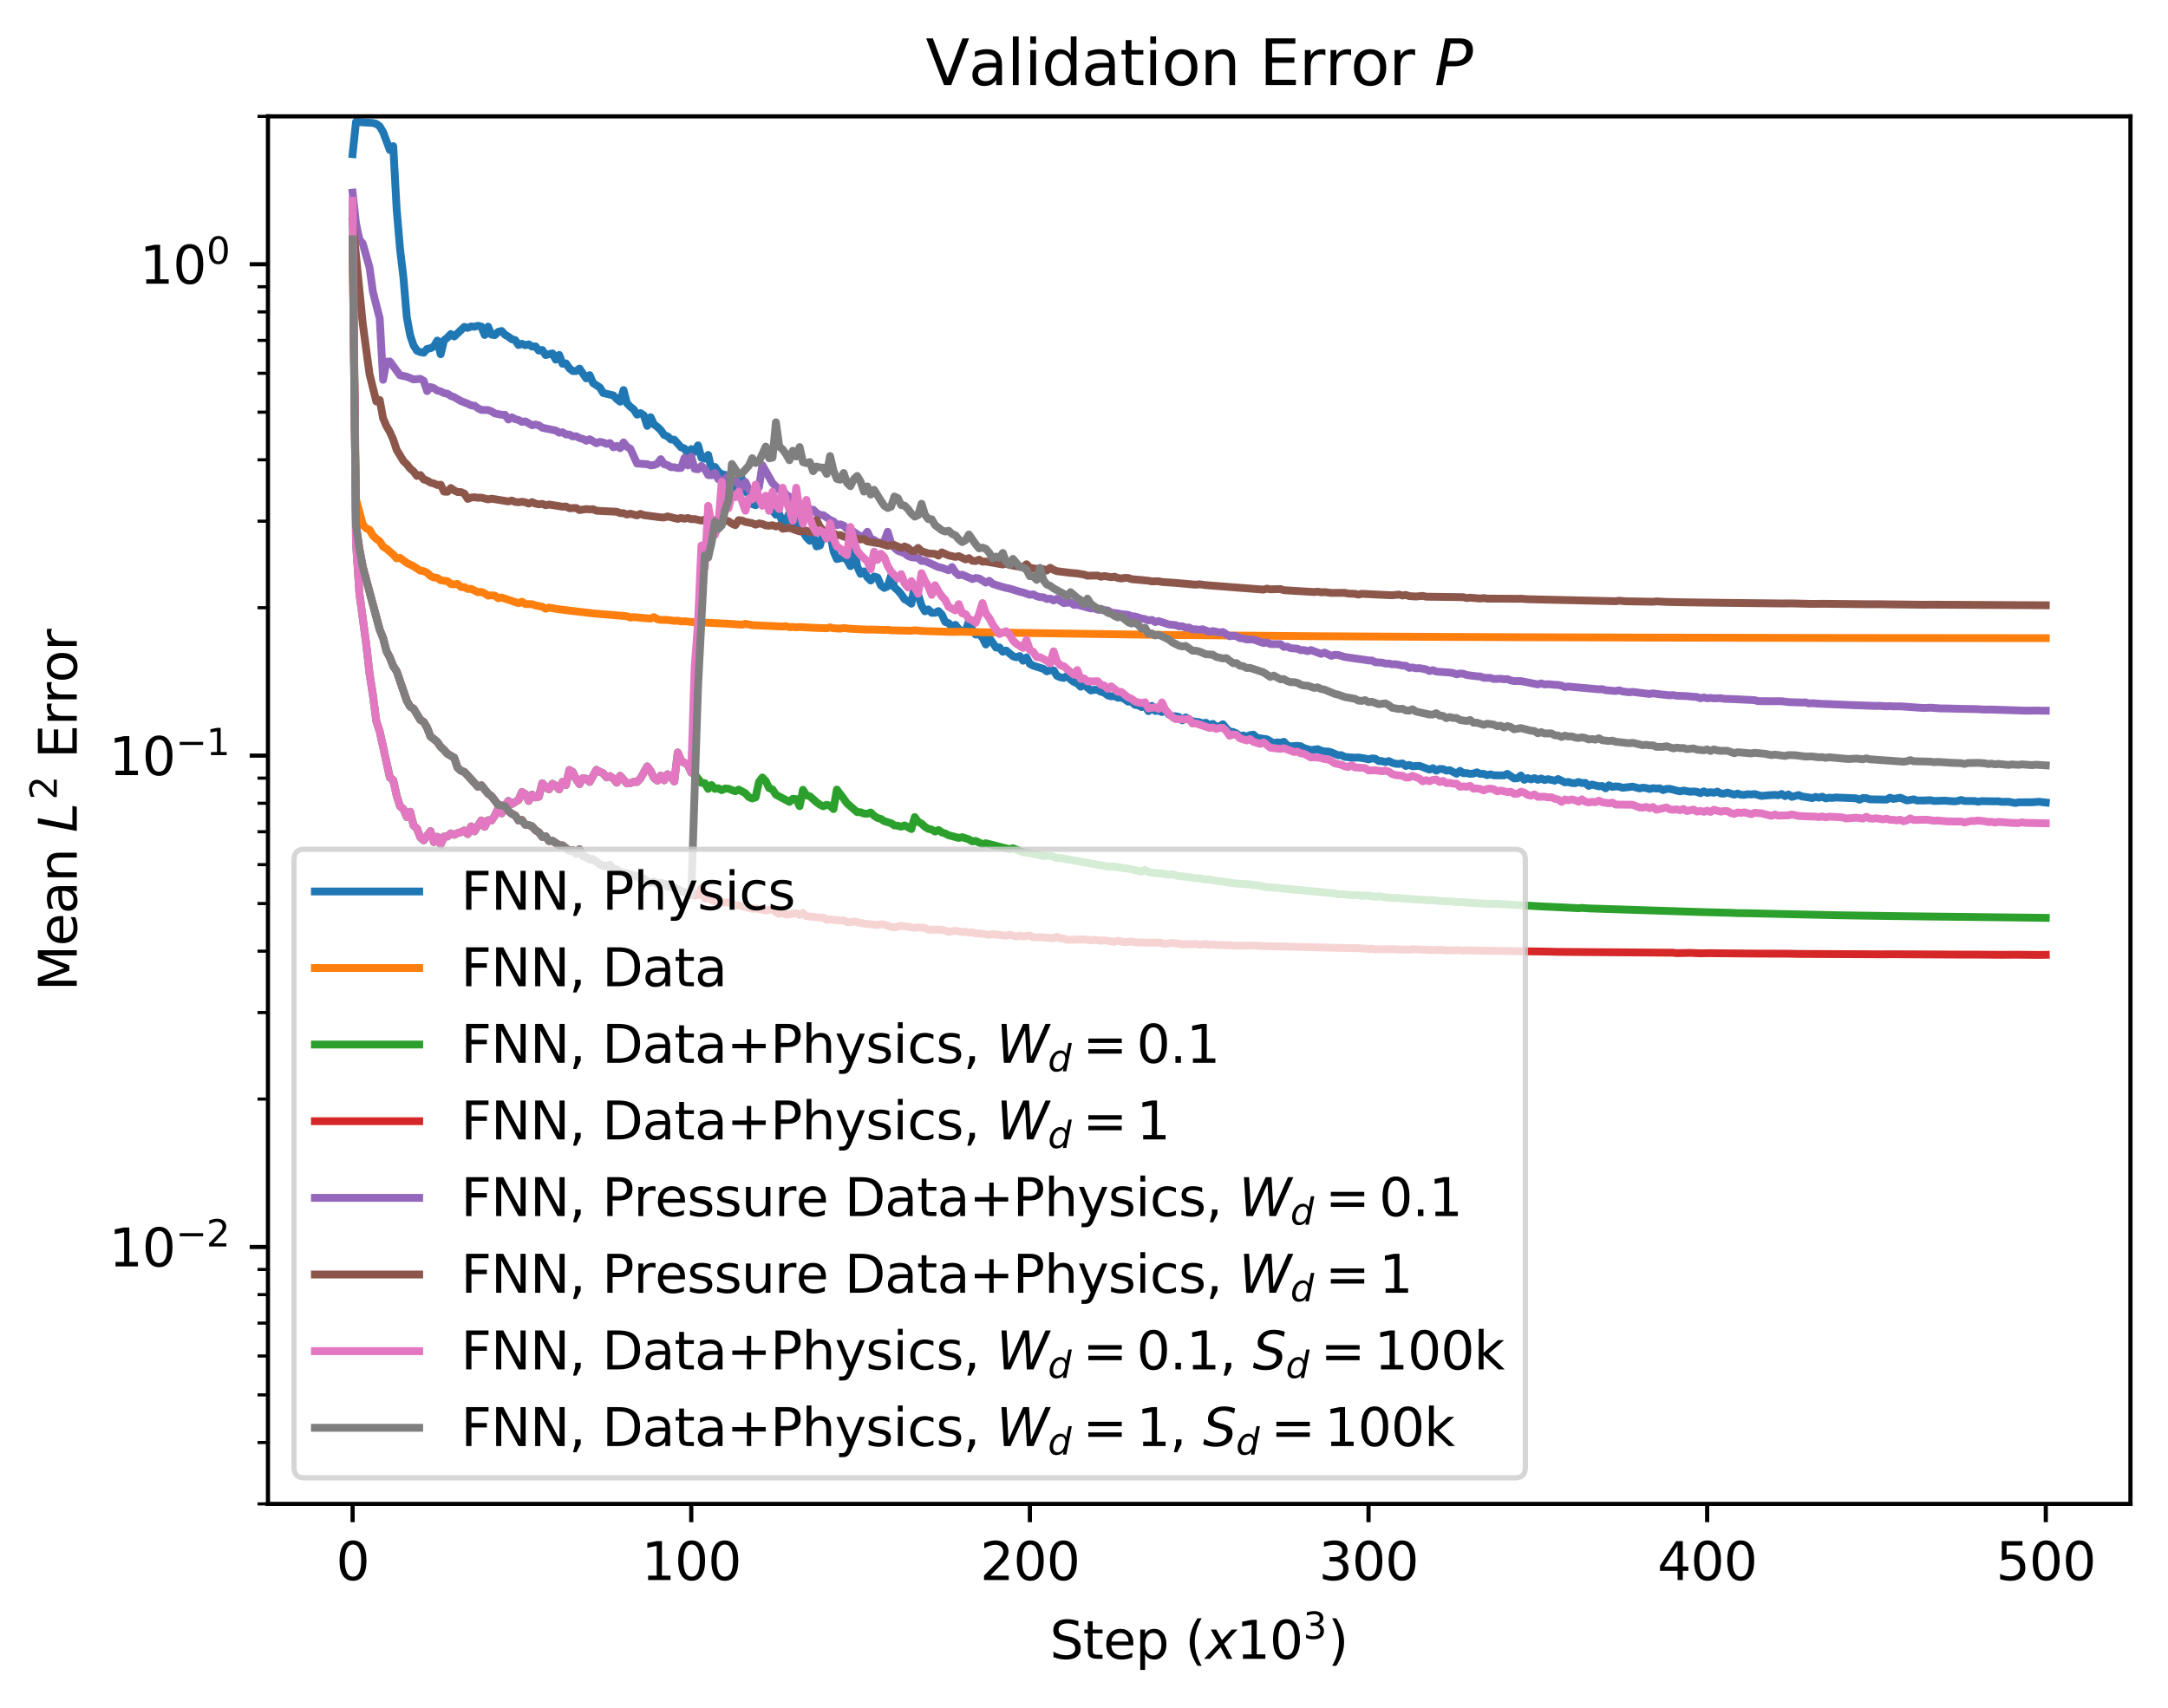 <?xml version="1.0" encoding="utf-8" standalone="no"?>
<!DOCTYPE svg PUBLIC "-//W3C//DTD SVG 1.1//EN"
  "http://www.w3.org/Graphics/SVG/1.1/DTD/svg11.dtd">
<svg xmlns:xlink="http://www.w3.org/1999/xlink" width="415.698pt" height="327.508pt" viewBox="0 0 415.698 327.508" xmlns="http://www.w3.org/2000/svg" version="1.1">
 <defs>
  <style type="text/css">*{stroke-linejoin: round; stroke-linecap: butt}</style>
 </defs>
 <g id="figure_1">
  <g id="patch_1">
   <path d="M 0 327.508 
L 415.698 327.508 
L 415.698 0 
L 0 0 
z
" style="fill: #ffffff"/>
  </g>
  <g id="axes_1">
   <g id="patch_2">
    <path d="M 51.378 288.43 
L 408.498 288.43 
L 408.498 22.318 
L 51.378 22.318 
z
" style="fill: #ffffff"/>
   </g>
   <g id="matplotlib.axis_1">
    <g id="xtick_1">
     <g id="line2d_1">
      <defs>
       <path id="mb3fe88278c" d="M 0 0 
L 0 3.5 
" style="stroke: #000000; stroke-width: 0.8"/>
      </defs>
      <g>
       <use xlink:href="#mb3fe88278c" x="67.611" y="288.43" style="stroke: #000000; stroke-width: 0.8"/>
      </g>
     </g>
     <g id="text_1">
      <!-- 0 -->
      <g transform="translate(64.43 303.029) scale(0.1 -0.1)">
       <defs>
        <path id="DejaVuSans-30" d="M 2034 4250 
Q 1547 4250 1301 3770 
Q 1056 3291 1056 2328 
Q 1056 1369 1301 889 
Q 1547 409 2034 409 
Q 2525 409 2770 889 
Q 3016 1369 3016 2328 
Q 3016 3291 2770 3770 
Q 2525 4250 2034 4250 
z
M 2034 4750 
Q 2819 4750 3233 4129 
Q 3647 3509 3647 2328 
Q 3647 1150 3233 529 
Q 2819 -91 2034 -91 
Q 1250 -91 836 529 
Q 422 1150 422 2328 
Q 422 3509 836 4129 
Q 1250 4750 2034 4750 
z
" transform="scale(0.016)"/>
       </defs>
       <use xlink:href="#DejaVuSans-30"/>
      </g>
     </g>
    </g>
    <g id="xtick_2">
     <g id="line2d_2">
      <g>
       <use xlink:href="#mb3fe88278c" x="132.542" y="288.43" style="stroke: #000000; stroke-width: 0.8"/>
      </g>
     </g>
     <g id="text_2">
      <!-- 100 -->
      <g transform="translate(122.998 303.029) scale(0.1 -0.1)">
       <defs>
        <path id="DejaVuSans-31" d="M 794 531 
L 1825 531 
L 1825 4091 
L 703 3866 
L 703 4441 
L 1819 4666 
L 2450 4666 
L 2450 531 
L 3481 531 
L 3481 0 
L 794 0 
L 794 531 
z
" transform="scale(0.016)"/>
       </defs>
       <use xlink:href="#DejaVuSans-31"/>
       <use xlink:href="#DejaVuSans-30" x="63.623"/>
       <use xlink:href="#DejaVuSans-30" x="127.246"/>
      </g>
     </g>
    </g>
    <g id="xtick_3">
     <g id="line2d_3">
      <g>
       <use xlink:href="#mb3fe88278c" x="197.473" y="288.43" style="stroke: #000000; stroke-width: 0.8"/>
      </g>
     </g>
     <g id="text_3">
      <!-- 200 -->
      <g transform="translate(187.929 303.029) scale(0.1 -0.1)">
       <defs>
        <path id="DejaVuSans-32" d="M 1228 531 
L 3431 531 
L 3431 0 
L 469 0 
L 469 531 
Q 828 903 1448 1529 
Q 2069 2156 2228 2338 
Q 2531 2678 2651 2914 
Q 2772 3150 2772 3378 
Q 2772 3750 2511 3984 
Q 2250 4219 1831 4219 
Q 1534 4219 1204 4116 
Q 875 4013 500 3803 
L 500 4441 
Q 881 4594 1212 4672 
Q 1544 4750 1819 4750 
Q 2544 4750 2975 4387 
Q 3406 4025 3406 3419 
Q 3406 3131 3298 2873 
Q 3191 2616 2906 2266 
Q 2828 2175 2409 1742 
Q 1991 1309 1228 531 
z
" transform="scale(0.016)"/>
       </defs>
       <use xlink:href="#DejaVuSans-32"/>
       <use xlink:href="#DejaVuSans-30" x="63.623"/>
       <use xlink:href="#DejaVuSans-30" x="127.246"/>
      </g>
     </g>
    </g>
    <g id="xtick_4">
     <g id="line2d_4">
      <g>
       <use xlink:href="#mb3fe88278c" x="262.404" y="288.43" style="stroke: #000000; stroke-width: 0.8"/>
      </g>
     </g>
     <g id="text_4">
      <!-- 300 -->
      <g transform="translate(252.86 303.029) scale(0.1 -0.1)">
       <defs>
        <path id="DejaVuSans-33" d="M 2597 2516 
Q 3050 2419 3304 2112 
Q 3559 1806 3559 1356 
Q 3559 666 3084 287 
Q 2609 -91 1734 -91 
Q 1441 -91 1130 -33 
Q 819 25 488 141 
L 488 750 
Q 750 597 1062 519 
Q 1375 441 1716 441 
Q 2309 441 2620 675 
Q 2931 909 2931 1356 
Q 2931 1769 2642 2001 
Q 2353 2234 1838 2234 
L 1294 2234 
L 1294 2753 
L 1863 2753 
Q 2328 2753 2575 2939 
Q 2822 3125 2822 3475 
Q 2822 3834 2567 4026 
Q 2313 4219 1838 4219 
Q 1578 4219 1281 4162 
Q 984 4106 628 3988 
L 628 4550 
Q 988 4650 1302 4700 
Q 1616 4750 1894 4750 
Q 2613 4750 3031 4423 
Q 3450 4097 3450 3541 
Q 3450 3153 3228 2886 
Q 3006 2619 2597 2516 
z
" transform="scale(0.016)"/>
       </defs>
       <use xlink:href="#DejaVuSans-33"/>
       <use xlink:href="#DejaVuSans-30" x="63.623"/>
       <use xlink:href="#DejaVuSans-30" x="127.246"/>
      </g>
     </g>
    </g>
    <g id="xtick_5">
     <g id="line2d_5">
      <g>
       <use xlink:href="#mb3fe88278c" x="327.334" y="288.43" style="stroke: #000000; stroke-width: 0.8"/>
      </g>
     </g>
     <g id="text_5">
      <!-- 400 -->
      <g transform="translate(317.791 303.029) scale(0.1 -0.1)">
       <defs>
        <path id="DejaVuSans-34" d="M 2419 4116 
L 825 1625 
L 2419 1625 
L 2419 4116 
z
M 2253 4666 
L 3047 4666 
L 3047 1625 
L 3713 1625 
L 3713 1100 
L 3047 1100 
L 3047 0 
L 2419 0 
L 2419 1100 
L 313 1100 
L 313 1709 
L 2253 4666 
z
" transform="scale(0.016)"/>
       </defs>
       <use xlink:href="#DejaVuSans-34"/>
       <use xlink:href="#DejaVuSans-30" x="63.623"/>
       <use xlink:href="#DejaVuSans-30" x="127.246"/>
      </g>
     </g>
    </g>
    <g id="xtick_6">
     <g id="line2d_6">
      <g>
       <use xlink:href="#mb3fe88278c" x="392.265" y="288.43" style="stroke: #000000; stroke-width: 0.8"/>
      </g>
     </g>
     <g id="text_6">
      <!-- 500 -->
      <g transform="translate(382.722 303.029) scale(0.1 -0.1)">
       <defs>
        <path id="DejaVuSans-35" d="M 691 4666 
L 3169 4666 
L 3169 4134 
L 1269 4134 
L 1269 2991 
Q 1406 3038 1543 3061 
Q 1681 3084 1819 3084 
Q 2600 3084 3056 2656 
Q 3513 2228 3513 1497 
Q 3513 744 3044 326 
Q 2575 -91 1722 -91 
Q 1428 -91 1123 -41 
Q 819 9 494 109 
L 494 744 
Q 775 591 1075 516 
Q 1375 441 1709 441 
Q 2250 441 2565 725 
Q 2881 1009 2881 1497 
Q 2881 1984 2565 2268 
Q 2250 2553 1709 2553 
Q 1456 2553 1204 2497 
Q 953 2441 691 2322 
L 691 4666 
z
" transform="scale(0.016)"/>
       </defs>
       <use xlink:href="#DejaVuSans-35"/>
       <use xlink:href="#DejaVuSans-30" x="63.623"/>
       <use xlink:href="#DejaVuSans-30" x="127.246"/>
      </g>
     </g>
    </g>
    <g id="text_7">
     <!-- Step ($x10^3$) -->
     <g transform="translate(201.288 318.208) scale(0.1 -0.1)">
      <defs>
       <path id="DejaVuSans-53" d="M 3425 4513 
L 3425 3897 
Q 3066 4069 2747 4153 
Q 2428 4238 2131 4238 
Q 1616 4238 1336 4038 
Q 1056 3838 1056 3469 
Q 1056 3159 1242 3001 
Q 1428 2844 1947 2747 
L 2328 2669 
Q 3034 2534 3370 2195 
Q 3706 1856 3706 1288 
Q 3706 609 3251 259 
Q 2797 -91 1919 -91 
Q 1588 -91 1214 -16 
Q 841 59 441 206 
L 441 856 
Q 825 641 1194 531 
Q 1563 422 1919 422 
Q 2459 422 2753 634 
Q 3047 847 3047 1241 
Q 3047 1584 2836 1778 
Q 2625 1972 2144 2069 
L 1759 2144 
Q 1053 2284 737 2584 
Q 422 2884 422 3419 
Q 422 4038 858 4394 
Q 1294 4750 2059 4750 
Q 2388 4750 2728 4690 
Q 3069 4631 3425 4513 
z
" transform="scale(0.016)"/>
       <path id="DejaVuSans-74" d="M 1172 4494 
L 1172 3500 
L 2356 3500 
L 2356 3053 
L 1172 3053 
L 1172 1153 
Q 1172 725 1289 603 
Q 1406 481 1766 481 
L 2356 481 
L 2356 0 
L 1766 0 
Q 1100 0 847 248 
Q 594 497 594 1153 
L 594 3053 
L 172 3053 
L 172 3500 
L 594 3500 
L 594 4494 
L 1172 4494 
z
" transform="scale(0.016)"/>
       <path id="DejaVuSans-65" d="M 3597 1894 
L 3597 1613 
L 953 1613 
Q 991 1019 1311 708 
Q 1631 397 2203 397 
Q 2534 397 2845 478 
Q 3156 559 3463 722 
L 3463 178 
Q 3153 47 2828 -22 
Q 2503 -91 2169 -91 
Q 1331 -91 842 396 
Q 353 884 353 1716 
Q 353 2575 817 3079 
Q 1281 3584 2069 3584 
Q 2775 3584 3186 3129 
Q 3597 2675 3597 1894 
z
M 3022 2063 
Q 3016 2534 2758 2815 
Q 2500 3097 2075 3097 
Q 1594 3097 1305 2825 
Q 1016 2553 972 2059 
L 3022 2063 
z
" transform="scale(0.016)"/>
       <path id="DejaVuSans-70" d="M 1159 525 
L 1159 -1331 
L 581 -1331 
L 581 3500 
L 1159 3500 
L 1159 2969 
Q 1341 3281 1617 3432 
Q 1894 3584 2278 3584 
Q 2916 3584 3314 3078 
Q 3713 2572 3713 1747 
Q 3713 922 3314 415 
Q 2916 -91 2278 -91 
Q 1894 -91 1617 61 
Q 1341 213 1159 525 
z
M 3116 1747 
Q 3116 2381 2855 2742 
Q 2594 3103 2138 3103 
Q 1681 3103 1420 2742 
Q 1159 2381 1159 1747 
Q 1159 1113 1420 752 
Q 1681 391 2138 391 
Q 2594 391 2855 752 
Q 3116 1113 3116 1747 
z
" transform="scale(0.016)"/>
       <path id="DejaVuSans-20" transform="scale(0.016)"/>
       <path id="DejaVuSans-28" d="M 1984 4856 
Q 1566 4138 1362 3434 
Q 1159 2731 1159 2009 
Q 1159 1288 1364 580 
Q 1569 -128 1984 -844 
L 1484 -844 
Q 1016 -109 783 600 
Q 550 1309 550 2009 
Q 550 2706 781 3412 
Q 1013 4119 1484 4856 
L 1984 4856 
z
" transform="scale(0.016)"/>
       <path id="DejaVuSans-Oblique-78" d="M 3841 3500 
L 2234 1784 
L 3219 0 
L 2559 0 
L 1819 1388 
L 531 0 
L -166 0 
L 1556 1844 
L 641 3500 
L 1300 3500 
L 1972 2234 
L 3144 3500 
L 3841 3500 
z
" transform="scale(0.016)"/>
       <path id="DejaVuSans-29" d="M 513 4856 
L 1013 4856 
Q 1481 4119 1714 3412 
Q 1947 2706 1947 2009 
Q 1947 1309 1714 600 
Q 1481 -109 1013 -844 
L 513 -844 
Q 928 -128 1133 580 
Q 1338 1288 1338 2009 
Q 1338 2731 1133 3434 
Q 928 4138 513 4856 
z
" transform="scale(0.016)"/>
      </defs>
      <use xlink:href="#DejaVuSans-53" transform="translate(0 0.766)"/>
      <use xlink:href="#DejaVuSans-74" transform="translate(63.477 0.766)"/>
      <use xlink:href="#DejaVuSans-65" transform="translate(102.686 0.766)"/>
      <use xlink:href="#DejaVuSans-70" transform="translate(164.209 0.766)"/>
      <use xlink:href="#DejaVuSans-20" transform="translate(227.686 0.766)"/>
      <use xlink:href="#DejaVuSans-28" transform="translate(259.473 0.766)"/>
      <use xlink:href="#DejaVuSans-Oblique-78" transform="translate(298.486 0.766)"/>
      <use xlink:href="#DejaVuSans-31" transform="translate(357.666 0.766)"/>
      <use xlink:href="#DejaVuSans-30" transform="translate(421.289 0.766)"/>
      <use xlink:href="#DejaVuSans-33" transform="translate(485.869 39.047) scale(0.7)"/>
      <use xlink:href="#DejaVuSans-29" transform="translate(533.14 0.766)"/>
     </g>
    </g>
   </g>
   <g id="matplotlib.axis_2">
    <g id="ytick_1">
     <g id="line2d_7">
      <defs>
       <path id="m1e3bd9cc78" d="M 0 0 
L -3.5 0 
" style="stroke: #000000; stroke-width: 0.8"/>
      </defs>
      <g>
       <use xlink:href="#m1e3bd9cc78" x="51.378" y="239.156" style="stroke: #000000; stroke-width: 0.8"/>
      </g>
     </g>
     <g id="text_8">
      <!-- $\mathdefault{10^{-2}}$ -->
      <g transform="translate(20.878 242.956) scale(0.1 -0.1)">
       <defs>
        <path id="DejaVuSans-2212" d="M 678 2272 
L 4684 2272 
L 4684 1741 
L 678 1741 
L 678 2272 
z
" transform="scale(0.016)"/>
       </defs>
       <use xlink:href="#DejaVuSans-31" transform="translate(0 0.766)"/>
       <use xlink:href="#DejaVuSans-30" transform="translate(63.623 0.766)"/>
       <use xlink:href="#DejaVuSans-2212" transform="translate(128.203 39.047) scale(0.7)"/>
       <use xlink:href="#DejaVuSans-32" transform="translate(186.855 39.047) scale(0.7)"/>
      </g>
     </g>
    </g>
    <g id="ytick_2">
     <g id="line2d_8">
      <g>
       <use xlink:href="#m1e3bd9cc78" x="51.378" y="144.921" style="stroke: #000000; stroke-width: 0.8"/>
      </g>
     </g>
     <g id="text_9">
      <!-- $\mathdefault{10^{-1}}$ -->
      <g transform="translate(20.878 148.72) scale(0.1 -0.1)">
       <use xlink:href="#DejaVuSans-31" transform="translate(0 0.684)"/>
       <use xlink:href="#DejaVuSans-30" transform="translate(63.623 0.684)"/>
       <use xlink:href="#DejaVuSans-2212" transform="translate(128.203 38.966) scale(0.7)"/>
       <use xlink:href="#DejaVuSans-31" transform="translate(186.855 38.966) scale(0.7)"/>
      </g>
     </g>
    </g>
    <g id="ytick_3">
     <g id="line2d_9">
      <g>
       <use xlink:href="#m1e3bd9cc78" x="51.378" y="50.686" style="stroke: #000000; stroke-width: 0.8"/>
      </g>
     </g>
     <g id="text_10">
      <!-- $\mathdefault{10^{0}}$ -->
      <g transform="translate(26.778 54.485) scale(0.1 -0.1)">
       <use xlink:href="#DejaVuSans-31" transform="translate(0 0.766)"/>
       <use xlink:href="#DejaVuSans-30" transform="translate(63.623 0.766)"/>
       <use xlink:href="#DejaVuSans-30" transform="translate(128.203 39.047) scale(0.7)"/>
      </g>
     </g>
    </g>
    <g id="ytick_4">
     <g id="line2d_10">
      <defs>
       <path id="m0dafb39881" d="M 0 0 
L -2 0 
" style="stroke: #000000; stroke-width: 0.6"/>
      </defs>
      <g>
       <use xlink:href="#m0dafb39881" x="51.378" y="288.43" style="stroke: #000000; stroke-width: 0.6"/>
      </g>
     </g>
    </g>
    <g id="ytick_5">
     <g id="line2d_11">
      <g>
       <use xlink:href="#m0dafb39881" x="51.378" y="276.656" style="stroke: #000000; stroke-width: 0.6"/>
      </g>
     </g>
    </g>
    <g id="ytick_6">
     <g id="line2d_12">
      <g>
       <use xlink:href="#m0dafb39881" x="51.378" y="267.524" style="stroke: #000000; stroke-width: 0.6"/>
      </g>
     </g>
    </g>
    <g id="ytick_7">
     <g id="line2d_13">
      <g>
       <use xlink:href="#m0dafb39881" x="51.378" y="260.062" style="stroke: #000000; stroke-width: 0.6"/>
      </g>
     </g>
    </g>
    <g id="ytick_8">
     <g id="line2d_14">
      <g>
       <use xlink:href="#m0dafb39881" x="51.378" y="253.754" style="stroke: #000000; stroke-width: 0.6"/>
      </g>
     </g>
    </g>
    <g id="ytick_9">
     <g id="line2d_15">
      <g>
       <use xlink:href="#m0dafb39881" x="51.378" y="248.289" style="stroke: #000000; stroke-width: 0.6"/>
      </g>
     </g>
    </g>
    <g id="ytick_10">
     <g id="line2d_16">
      <g>
       <use xlink:href="#m0dafb39881" x="51.378" y="243.468" style="stroke: #000000; stroke-width: 0.6"/>
      </g>
     </g>
    </g>
    <g id="ytick_11">
     <g id="line2d_17">
      <g>
       <use xlink:href="#m0dafb39881" x="51.378" y="210.789" style="stroke: #000000; stroke-width: 0.6"/>
      </g>
     </g>
    </g>
    <g id="ytick_12">
     <g id="line2d_18">
      <g>
       <use xlink:href="#m0dafb39881" x="51.378" y="194.195" style="stroke: #000000; stroke-width: 0.6"/>
      </g>
     </g>
    </g>
    <g id="ytick_13">
     <g id="line2d_19">
      <g>
       <use xlink:href="#m0dafb39881" x="51.378" y="182.421" style="stroke: #000000; stroke-width: 0.6"/>
      </g>
     </g>
    </g>
    <g id="ytick_14">
     <g id="line2d_20">
      <g>
       <use xlink:href="#m0dafb39881" x="51.378" y="173.289" style="stroke: #000000; stroke-width: 0.6"/>
      </g>
     </g>
    </g>
    <g id="ytick_15">
     <g id="line2d_21">
      <g>
       <use xlink:href="#m0dafb39881" x="51.378" y="165.827" style="stroke: #000000; stroke-width: 0.6"/>
      </g>
     </g>
    </g>
    <g id="ytick_16">
     <g id="line2d_22">
      <g>
       <use xlink:href="#m0dafb39881" x="51.378" y="159.518" style="stroke: #000000; stroke-width: 0.6"/>
      </g>
     </g>
    </g>
    <g id="ytick_17">
     <g id="line2d_23">
      <g>
       <use xlink:href="#m0dafb39881" x="51.378" y="154.053" style="stroke: #000000; stroke-width: 0.6"/>
      </g>
     </g>
    </g>
    <g id="ytick_18">
     <g id="line2d_24">
      <g>
       <use xlink:href="#m0dafb39881" x="51.378" y="149.233" style="stroke: #000000; stroke-width: 0.6"/>
      </g>
     </g>
    </g>
    <g id="ytick_19">
     <g id="line2d_25">
      <g>
       <use xlink:href="#m0dafb39881" x="51.378" y="116.553" style="stroke: #000000; stroke-width: 0.6"/>
      </g>
     </g>
    </g>
    <g id="ytick_20">
     <g id="line2d_26">
      <g>
       <use xlink:href="#m0dafb39881" x="51.378" y="99.959" style="stroke: #000000; stroke-width: 0.6"/>
      </g>
     </g>
    </g>
    <g id="ytick_21">
     <g id="line2d_27">
      <g>
       <use xlink:href="#m0dafb39881" x="51.378" y="88.186" style="stroke: #000000; stroke-width: 0.6"/>
      </g>
     </g>
    </g>
    <g id="ytick_22">
     <g id="line2d_28">
      <g>
       <use xlink:href="#m0dafb39881" x="51.378" y="79.053" style="stroke: #000000; stroke-width: 0.6"/>
      </g>
     </g>
    </g>
    <g id="ytick_23">
     <g id="line2d_29">
      <g>
       <use xlink:href="#m0dafb39881" x="51.378" y="71.592" style="stroke: #000000; stroke-width: 0.6"/>
      </g>
     </g>
    </g>
    <g id="ytick_24">
     <g id="line2d_30">
      <g>
       <use xlink:href="#m0dafb39881" x="51.378" y="65.283" style="stroke: #000000; stroke-width: 0.6"/>
      </g>
     </g>
    </g>
    <g id="ytick_25">
     <g id="line2d_31">
      <g>
       <use xlink:href="#m0dafb39881" x="51.378" y="59.818" style="stroke: #000000; stroke-width: 0.6"/>
      </g>
     </g>
    </g>
    <g id="ytick_26">
     <g id="line2d_32">
      <g>
       <use xlink:href="#m0dafb39881" x="51.378" y="54.998" style="stroke: #000000; stroke-width: 0.6"/>
      </g>
     </g>
    </g>
    <g id="ytick_27">
     <g id="line2d_33">
      <g>
       <use xlink:href="#m0dafb39881" x="51.378" y="22.318" style="stroke: #000000; stroke-width: 0.6"/>
      </g>
     </g>
    </g>
    <g id="text_11">
     <!-- Mean $L^2$ Error -->
     <g transform="translate(14.798 190.074) rotate(-90) scale(0.1 -0.1)">
      <defs>
       <path id="DejaVuSans-4d" d="M 628 4666 
L 1569 4666 
L 2759 1491 
L 3956 4666 
L 4897 4666 
L 4897 0 
L 4281 0 
L 4281 4097 
L 3078 897 
L 2444 897 
L 1241 4097 
L 1241 0 
L 628 0 
L 628 4666 
z
" transform="scale(0.016)"/>
       <path id="DejaVuSans-61" d="M 2194 1759 
Q 1497 1759 1228 1600 
Q 959 1441 959 1056 
Q 959 750 1161 570 
Q 1363 391 1709 391 
Q 2188 391 2477 730 
Q 2766 1069 2766 1631 
L 2766 1759 
L 2194 1759 
z
M 3341 1997 
L 3341 0 
L 2766 0 
L 2766 531 
Q 2569 213 2275 61 
Q 1981 -91 1556 -91 
Q 1019 -91 701 211 
Q 384 513 384 1019 
Q 384 1609 779 1909 
Q 1175 2209 1959 2209 
L 2766 2209 
L 2766 2266 
Q 2766 2663 2505 2880 
Q 2244 3097 1772 3097 
Q 1472 3097 1187 3025 
Q 903 2953 641 2809 
L 641 3341 
Q 956 3463 1253 3523 
Q 1550 3584 1831 3584 
Q 2591 3584 2966 3190 
Q 3341 2797 3341 1997 
z
" transform="scale(0.016)"/>
       <path id="DejaVuSans-6e" d="M 3513 2113 
L 3513 0 
L 2938 0 
L 2938 2094 
Q 2938 2591 2744 2837 
Q 2550 3084 2163 3084 
Q 1697 3084 1428 2787 
Q 1159 2491 1159 1978 
L 1159 0 
L 581 0 
L 581 3500 
L 1159 3500 
L 1159 2956 
Q 1366 3272 1645 3428 
Q 1925 3584 2291 3584 
Q 2894 3584 3203 3211 
Q 3513 2838 3513 2113 
z
" transform="scale(0.016)"/>
       <path id="DejaVuSans-Oblique-4c" d="M 1075 4666 
L 1709 4666 
L 909 525 
L 3181 525 
L 3078 0 
L 172 0 
L 1075 4666 
z
" transform="scale(0.016)"/>
       <path id="DejaVuSans-45" d="M 628 4666 
L 3578 4666 
L 3578 4134 
L 1259 4134 
L 1259 2753 
L 3481 2753 
L 3481 2222 
L 1259 2222 
L 1259 531 
L 3634 531 
L 3634 0 
L 628 0 
L 628 4666 
z
" transform="scale(0.016)"/>
       <path id="DejaVuSans-72" d="M 2631 2963 
Q 2534 3019 2420 3045 
Q 2306 3072 2169 3072 
Q 1681 3072 1420 2755 
Q 1159 2438 1159 1844 
L 1159 0 
L 581 0 
L 581 3500 
L 1159 3500 
L 1159 2956 
Q 1341 3275 1631 3429 
Q 1922 3584 2338 3584 
Q 2397 3584 2469 3576 
Q 2541 3569 2628 3553 
L 2631 2963 
z
" transform="scale(0.016)"/>
       <path id="DejaVuSans-6f" d="M 1959 3097 
Q 1497 3097 1228 2736 
Q 959 2375 959 1747 
Q 959 1119 1226 758 
Q 1494 397 1959 397 
Q 2419 397 2687 759 
Q 2956 1122 2956 1747 
Q 2956 2369 2687 2733 
Q 2419 3097 1959 3097 
z
M 1959 3584 
Q 2709 3584 3137 3096 
Q 3566 2609 3566 1747 
Q 3566 888 3137 398 
Q 2709 -91 1959 -91 
Q 1206 -91 779 398 
Q 353 888 353 1747 
Q 353 2609 779 3096 
Q 1206 3584 1959 3584 
z
" transform="scale(0.016)"/>
      </defs>
      <use xlink:href="#DejaVuSans-4d" transform="translate(0 0.766)"/>
      <use xlink:href="#DejaVuSans-65" transform="translate(86.279 0.766)"/>
      <use xlink:href="#DejaVuSans-61" transform="translate(147.803 0.766)"/>
      <use xlink:href="#DejaVuSans-6e" transform="translate(209.082 0.766)"/>
      <use xlink:href="#DejaVuSans-20" transform="translate(272.461 0.766)"/>
      <use xlink:href="#DejaVuSans-Oblique-4c" transform="translate(304.248 0.766)"/>
      <use xlink:href="#DejaVuSans-32" transform="translate(366.978 39.047) scale(0.7)"/>
      <use xlink:href="#DejaVuSans-20" transform="translate(414.248 0.766)"/>
      <use xlink:href="#DejaVuSans-45" transform="translate(446.035 0.766)"/>
      <use xlink:href="#DejaVuSans-72" transform="translate(509.219 0.766)"/>
      <use xlink:href="#DejaVuSans-72" transform="translate(550.332 0.766)"/>
      <use xlink:href="#DejaVuSans-6f" transform="translate(591.445 0.766)"/>
      <use xlink:href="#DejaVuSans-72" transform="translate(652.627 0.766)"/>
     </g>
    </g>
   </g>
   <g id="line2d_34">
    <path d="M 67.611 29.568 
L 68.26 23.38 
L 71.507 23.585 
L 72.156 23.759 
L 72.805 24.235 
L 73.455 25.327 
L 74.753 28.78 
L 75.403 28.032 
L 76.052 40.039 
L 76.701 47.722 
L 77.35 53.201 
L 78 60.815 
L 78.649 64.323 
L 79.298 66.239 
L 79.948 67.26 
L 80.597 67.529 
L 81.246 67.645 
L 81.896 66.908 
L 82.545 66.797 
L 83.194 66.437 
L 83.844 65.319 
L 84.493 67.942 
L 85.142 65.247 
L 85.792 64.757 
L 86.441 64.066 
L 87.09 64.535 
L 89.038 62.689 
L 89.687 62.884 
L 90.337 62.601 
L 90.986 62.664 
L 91.635 62.481 
L 92.285 62.619 
L 92.934 64.248 
L 93.583 62.644 
L 94.233 64.176 
L 94.882 64.268 
L 95.531 63.638 
L 96.18 63.476 
L 96.83 64.196 
L 97.479 64.561 
L 98.128 65.061 
L 98.778 65.215 
L 99.427 66.176 
L 100.076 65.929 
L 100.726 66.213 
L 101.375 66.034 
L 102.024 66.482 
L 102.674 66.423 
L 103.323 67.245 
L 103.972 67.118 
L 104.621 68.089 
L 105.92 67.772 
L 106.569 68.983 
L 107.219 68.062 
L 107.868 69.772 
L 108.517 69.69 
L 109.167 70.639 
L 109.816 71.154 
L 110.465 71.169 
L 111.115 70.693 
L 112.413 72.573 
L 113.062 71.942 
L 113.712 73.46 
L 115.01 74.314 
L 115.66 75.376 
L 117.608 75.838 
L 118.257 76.53 
L 118.906 77.038 
L 119.556 74.802 
L 120.205 77.335 
L 120.854 78.006 
L 121.504 78.506 
L 122.153 79.527 
L 122.802 79.222 
L 123.451 79.659 
L 124.101 81.681 
L 124.75 80.016 
L 125.399 81.4 
L 126.049 81.875 
L 126.698 82.5 
L 127.347 83.422 
L 127.997 83.686 
L 128.646 84.291 
L 129.295 84.33 
L 130.594 85.789 
L 131.243 86.007 
L 131.892 87.034 
L 132.542 86.131 
L 133.191 86.65 
L 133.84 85.411 
L 134.49 87.788 
L 135.139 87.967 
L 135.788 87.244 
L 136.438 90.068 
L 137.087 89.549 
L 137.736 90.479 
L 138.386 90.95 
L 139.035 91.068 
L 139.684 92.701 
L 140.333 92.918 
L 141.632 94.329 
L 142.281 91.856 
L 142.931 94.277 
L 143.58 94.726 
L 144.229 96.672 
L 144.879 96.889 
L 145.528 95.438 
L 146.177 96.733 
L 146.827 96.705 
L 147.476 95.886 
L 148.125 97.889 
L 148.774 98.729 
L 149.424 98.58 
L 150.073 100.228 
L 150.722 99.861 
L 151.372 98.291 
L 152.021 100.664 
L 152.67 97.299 
L 153.32 100.339 
L 153.969 101.954 
L 154.618 103.033 
L 155.268 103.711 
L 155.917 102.636 
L 156.566 104.797 
L 157.216 104.613 
L 157.865 102.359 
L 158.514 103.086 
L 159.163 102.017 
L 159.813 105.69 
L 160.462 107.213 
L 161.761 106.923 
L 162.41 107.385 
L 163.059 108.578 
L 163.709 104.647 
L 164.358 108.603 
L 165.007 110.057 
L 165.657 109.572 
L 166.306 110.693 
L 166.955 111.334 
L 167.604 110.565 
L 168.254 110.758 
L 168.903 112.261 
L 169.552 112.755 
L 170.202 112.455 
L 170.851 110.439 
L 171.5 112.652 
L 172.15 113.224 
L 172.799 113.97 
L 173.448 114.932 
L 174.098 115.285 
L 174.747 115.783 
L 175.396 112.275 
L 176.045 114.032 
L 176.695 116.139 
L 177.344 117.234 
L 177.993 116.88 
L 178.643 117.521 
L 179.292 117.529 
L 179.941 117.199 
L 180.591 117.875 
L 181.24 119.275 
L 181.889 119.514 
L 182.539 120.207 
L 183.188 119.83 
L 183.837 120.657 
L 184.486 121.112 
L 185.136 121.001 
L 185.785 119.135 
L 186.434 120.773 
L 187.084 121.704 
L 187.733 121.59 
L 188.382 122.29 
L 189.032 123.605 
L 189.681 122.319 
L 190.98 124.197 
L 191.629 124.159 
L 192.278 124.995 
L 192.928 124.763 
L 194.226 125.858 
L 194.875 126.063 
L 195.525 125.816 
L 196.174 126.72 
L 196.823 126.092 
L 197.473 127.339 
L 198.122 127.66 
L 200.07 128.278 
L 200.719 128.761 
L 201.369 128.536 
L 202.018 128.565 
L 202.667 129.611 
L 203.316 129.898 
L 203.966 130.017 
L 204.615 129.607 
L 205.264 130.306 
L 205.914 130.788 
L 206.563 131.041 
L 207.212 131.705 
L 207.862 131.323 
L 209.16 132.42 
L 209.81 132.29 
L 210.459 132.299 
L 211.108 132.675 
L 211.757 132.849 
L 212.407 133.369 
L 213.056 133.54 
L 213.705 133.487 
L 214.355 133.822 
L 215.004 133.788 
L 215.653 134.06 
L 216.303 134.564 
L 216.952 134.516 
L 217.601 135.172 
L 218.251 135.267 
L 218.9 135.608 
L 219.549 135.285 
L 220.198 136.391 
L 220.848 135.376 
L 221.497 136.341 
L 222.146 136.284 
L 222.796 136.564 
L 223.445 136.172 
L 224.094 136.99 
L 224.744 137.375 
L 225.393 137.363 
L 226.042 137.491 
L 226.692 138.15 
L 227.341 137.582 
L 228.64 138.339 
L 229.938 138.495 
L 230.587 138.727 
L 231.237 138.613 
L 231.886 139.16 
L 232.535 138.82 
L 233.185 139.452 
L 233.834 139.264 
L 234.483 138.9 
L 235.133 139.716 
L 235.782 140.323 
L 236.431 140.382 
L 237.081 140.67 
L 237.73 141.159 
L 238.379 141.052 
L 239.028 141.296 
L 239.678 140.989 
L 240.327 140.895 
L 240.976 141.508 
L 242.924 141.782 
L 244.223 142.559 
L 244.872 142.376 
L 245.522 142.455 
L 246.171 142.265 
L 246.82 142.958 
L 247.469 143.136 
L 248.768 143.037 
L 249.417 143.129 
L 250.067 143.495 
L 251.365 143.863 
L 252.664 143.683 
L 253.313 143.965 
L 253.963 144.123 
L 254.612 144.128 
L 255.261 144.288 
L 256.56 144.843 
L 257.209 144.832 
L 257.858 145.165 
L 259.806 145.322 
L 260.456 145.273 
L 261.754 145.473 
L 262.404 145.645 
L 263.053 145.454 
L 263.702 145.505 
L 264.352 145.947 
L 265.001 145.969 
L 265.65 146.157 
L 266.299 145.961 
L 266.949 146.3 
L 267.598 146.476 
L 268.247 146.51 
L 268.897 146.408 
L 269.546 146.897 
L 270.195 146.701 
L 270.845 146.956 
L 272.143 146.869 
L 274.091 147.6 
L 274.74 147.322 
L 275.39 147.797 
L 276.039 147.478 
L 276.688 147.496 
L 277.338 147.798 
L 277.987 147.709 
L 279.286 148.387 
L 279.935 147.833 
L 280.584 148.288 
L 281.234 148.269 
L 281.883 148.416 
L 282.532 148.358 
L 283.181 148.117 
L 283.831 148.429 
L 284.48 148.403 
L 285.129 148.661 
L 285.779 148.503 
L 286.428 148.696 
L 288.376 148.709 
L 289.025 148.416 
L 290.324 149.296 
L 290.973 149.244 
L 291.622 148.737 
L 292.272 149.556 
L 292.921 149.228 
L 293.57 149.472 
L 294.22 149.236 
L 294.869 149.56 
L 295.518 149.301 
L 296.168 149.598 
L 296.817 149.429 
L 298.116 149.722 
L 298.765 149.404 
L 300.064 150.053 
L 300.713 149.965 
L 301.362 150.166 
L 302.011 150.204 
L 302.661 149.972 
L 303.31 150.179 
L 303.959 150.144 
L 304.609 150.72 
L 305.258 150.461 
L 306.557 150.808 
L 307.206 150.74 
L 307.855 151.193 
L 308.505 150.598 
L 309.154 150.914 
L 309.803 150.814 
L 310.452 150.865 
L 311.102 151.084 
L 313.05 150.866 
L 314.348 151.205 
L 314.998 151.058 
L 315.647 151.135 
L 316.296 151.325 
L 316.946 151.144 
L 317.595 151.235 
L 318.244 151.188 
L 318.893 151.532 
L 319.543 151.3 
L 320.192 151.287 
L 321.491 151.631 
L 322.14 151.765 
L 322.789 151.614 
L 324.088 151.847 
L 324.737 151.792 
L 325.387 151.862 
L 326.036 152.122 
L 326.685 151.77 
L 327.334 152.067 
L 327.984 151.926 
L 328.633 152.039 
L 329.282 151.811 
L 329.932 152.178 
L 330.581 152.21 
L 331.23 152.008 
L 332.529 152.411 
L 333.178 152.19 
L 333.828 152.431 
L 334.477 152.444 
L 335.126 152.315 
L 335.776 152.368 
L 336.425 152.285 
L 337.723 152.652 
L 339.022 152.526 
L 340.321 152.451 
L 340.97 152.523 
L 341.619 152.275 
L 342.269 152.691 
L 342.918 152.374 
L 343.567 152.829 
L 344.866 152.477 
L 345.515 152.754 
L 346.814 152.936 
L 347.463 153.071 
L 348.112 152.835 
L 348.762 152.989 
L 349.411 152.793 
L 350.06 153.12 
L 350.71 152.987 
L 351.359 153.031 
L 352.008 152.943 
L 355.904 153.106 
L 356.553 153.378 
L 357.203 153.04 
L 357.852 153.073 
L 358.501 153.298 
L 361.748 153.354 
L 362.397 152.982 
L 363.046 153.23 
L 364.345 152.985 
L 365.644 153.519 
L 366.942 153.303 
L 367.592 153.53 
L 368.89 153.524 
L 370.189 153.467 
L 370.838 153.621 
L 372.786 153.551 
L 374.734 153.695 
L 375.383 153.615 
L 376.033 153.423 
L 376.682 153.621 
L 377.981 153.628 
L 378.63 153.632 
L 379.279 153.765 
L 379.929 153.646 
L 382.526 153.684 
L 383.175 153.67 
L 383.824 153.786 
L 385.123 153.761 
L 386.422 154.008 
L 387.071 153.872 
L 389.668 153.86 
L 390.967 153.761 
L 392.265 153.915 
L 392.265 153.915 
" clip-path="url(#p6eb3b95f41)" style="fill: none; stroke: #1f77b4; stroke-width: 1.5; stroke-linecap: square"/>
   </g>
   <g id="line2d_35">
    <path d="M 67.611 45.984 
L 68.26 95.769 
L 69.559 100.594 
L 70.208 101.329 
L 70.857 101.606 
L 71.507 102.726 
L 72.156 103.347 
L 72.805 103.803 
L 73.455 104.831 
L 74.104 105.236 
L 75.403 106.365 
L 76.052 107.097 
L 76.701 106.989 
L 78 107.956 
L 79.298 108.6 
L 80.597 109.448 
L 81.246 109.536 
L 81.896 109.846 
L 82.545 110.476 
L 83.194 110.753 
L 83.844 110.834 
L 84.493 111.287 
L 85.792 111.457 
L 86.441 112.003 
L 87.09 112.086 
L 87.739 111.981 
L 88.389 112.597 
L 89.038 112.594 
L 89.687 112.958 
L 90.337 112.929 
L 91.635 113.587 
L 92.285 113.521 
L 92.934 113.807 
L 93.583 114.238 
L 94.233 114.17 
L 94.882 114.235 
L 95.531 114.732 
L 96.18 114.595 
L 99.427 115.679 
L 100.076 115.41 
L 100.726 115.851 
L 102.024 115.869 
L 102.674 116.11 
L 103.972 116.353 
L 104.621 116.755 
L 105.271 116.516 
L 106.569 116.767 
L 109.167 117.1 
L 113.712 117.638 
L 120.205 118.179 
L 120.854 118.439 
L 121.504 118.348 
L 122.802 118.473 
L 124.75 118.633 
L 125.399 118.35 
L 126.049 118.764 
L 126.698 118.886 
L 127.997 118.894 
L 129.295 119.071 
L 129.945 119.026 
L 130.594 119.181 
L 131.243 119.146 
L 133.191 119.337 
L 134.49 119.446 
L 135.139 119.395 
L 136.438 119.465 
L 139.684 119.63 
L 142.281 119.809 
L 142.931 119.64 
L 144.229 119.898 
L 150.073 120.159 
L 150.722 120.089 
L 151.372 120.288 
L 152.021 120.232 
L 152.67 120.311 
L 153.32 120.253 
L 155.917 120.401 
L 158.514 120.488 
L 159.163 120.321 
L 159.813 120.489 
L 161.111 120.563 
L 161.761 120.442 
L 163.059 120.588 
L 166.306 120.75 
L 167.604 120.745 
L 169.552 120.819 
L 170.202 120.775 
L 170.851 120.887 
L 173.448 120.94 
L 174.747 120.978 
L 175.396 120.869 
L 176.695 121.005 
L 182.539 121.186 
L 184.486 121.151 
L 188.382 121.256 
L 191.629 121.285 
L 194.875 121.37 
L 220.198 121.729 
L 222.796 121.762 
L 251.365 122.01 
L 263.053 122.077 
L 277.338 122.151 
L 291.622 122.208 
L 315.647 122.281 
L 337.723 122.324 
L 345.515 122.342 
L 361.099 122.363 
L 392.265 122.39 
L 392.265 122.39 
" clip-path="url(#p6eb3b95f41)" style="fill: none; stroke: #ff7f0e; stroke-width: 1.5; stroke-linecap: square"/>
   </g>
   <g id="line2d_36">
    <path d="M 67.611 38.509 
L 68.26 104.042 
L 68.909 113.765 
L 70.208 123.409 
L 70.857 129.201 
L 71.507 133.326 
L 72.156 138.308 
L 72.805 140.287 
L 74.753 149.126 
L 75.403 149.621 
L 76.052 152.586 
L 76.701 154.63 
L 77.35 155.165 
L 78 156.696 
L 78.649 155.688 
L 79.298 158.319 
L 79.948 158.889 
L 80.597 160.607 
L 81.246 161.163 
L 82.545 159.403 
L 83.194 161.498 
L 83.844 160.48 
L 84.493 161.942 
L 85.142 160.441 
L 85.792 160.429 
L 86.441 159.831 
L 87.09 160.103 
L 87.739 159.784 
L 88.389 159.604 
L 89.038 159.275 
L 89.687 159.969 
L 90.337 158.484 
L 90.986 159.434 
L 92.285 157.35 
L 92.934 158.574 
L 93.583 157.31 
L 94.233 157.378 
L 94.882 156.406 
L 95.531 155.024 
L 96.18 156.001 
L 96.83 154.5 
L 97.479 153.605 
L 98.128 154.204 
L 99.427 153.414 
L 100.076 151.899 
L 100.726 152.284 
L 101.375 153.61 
L 102.024 152.385 
L 102.674 152.93 
L 103.323 152.808 
L 103.972 150.217 
L 104.621 150.927 
L 105.271 151.384 
L 105.92 150.314 
L 106.569 150.69 
L 107.219 151.388 
L 107.868 149.946 
L 108.517 150.553 
L 109.167 147.672 
L 109.816 148.052 
L 110.465 149.419 
L 111.115 150.37 
L 111.764 149.235 
L 112.413 149.358 
L 113.062 149.958 
L 114.361 147.638 
L 115.01 148.031 
L 115.66 148.289 
L 116.309 149.097 
L 116.958 148.841 
L 117.608 149.322 
L 118.257 150.103 
L 118.906 148.789 
L 120.205 150.254 
L 120.854 150.191 
L 121.504 149.935 
L 122.153 149.973 
L 122.802 149.297 
L 124.101 146.986 
L 124.75 147.873 
L 125.399 149.213 
L 126.049 149.716 
L 126.698 148.736 
L 127.347 149.644 
L 127.997 148.494 
L 128.646 148.987 
L 129.295 149.88 
L 129.945 144.318 
L 130.594 145.885 
L 131.892 146.696 
L 132.542 148.155 
L 133.191 148.502 
L 134.49 150.131 
L 135.139 150.192 
L 135.788 151.296 
L 136.438 150.557 
L 137.087 151.293 
L 137.736 151.174 
L 138.386 151.545 
L 139.035 151.221 
L 139.684 151.265 
L 140.983 151.758 
L 141.632 151.429 
L 142.931 152.141 
L 143.58 152.861 
L 144.229 153.136 
L 144.879 152.921 
L 145.528 149.963 
L 146.177 149.108 
L 146.827 149.79 
L 147.476 151.149 
L 148.125 151.403 
L 148.774 152.405 
L 151.372 153.794 
L 152.021 153.187 
L 152.67 153.26 
L 153.32 154.61 
L 153.969 151.47 
L 154.618 152.538 
L 155.268 152.698 
L 156.566 153.857 
L 157.216 154.331 
L 157.865 154.63 
L 158.514 154.346 
L 159.163 154.534 
L 159.813 155.174 
L 160.462 151.43 
L 161.761 153.147 
L 162.41 154.07 
L 164.358 155.753 
L 165.007 155.773 
L 165.657 156.042 
L 166.306 156.063 
L 166.955 155.824 
L 167.604 156.462 
L 168.254 156.868 
L 168.903 157.067 
L 169.552 157.483 
L 170.851 157.874 
L 171.5 158.304 
L 172.15 158.372 
L 172.799 158.551 
L 173.448 158.295 
L 174.747 159.002 
L 175.396 156.709 
L 176.045 157.603 
L 176.695 157.954 
L 177.344 158.558 
L 177.993 158.96 
L 178.643 159.092 
L 179.292 159.483 
L 179.941 159.179 
L 180.591 159.64 
L 181.24 159.85 
L 181.889 160.185 
L 183.837 160.704 
L 184.486 160.556 
L 185.785 160.98 
L 186.434 161.369 
L 187.084 161.278 
L 188.382 161.889 
L 189.032 161.722 
L 193.577 162.876 
L 194.226 162.683 
L 196.174 163.458 
L 197.473 163.626 
L 200.07 164.177 
L 201.369 164.106 
L 202.667 164.568 
L 203.316 164.555 
L 211.108 165.947 
L 212.407 166.194 
L 213.705 166.193 
L 215.653 166.552 
L 216.303 166.57 
L 218.9 167.166 
L 219.549 166.828 
L 220.198 167.228 
L 221.497 167.439 
L 222.796 167.526 
L 224.094 167.775 
L 224.744 167.668 
L 226.042 168.06 
L 226.692 168.076 
L 227.99 168.232 
L 229.289 168.446 
L 229.938 168.414 
L 231.237 168.734 
L 231.886 168.615 
L 232.535 168.834 
L 235.782 169.27 
L 237.081 169.453 
L 239.678 169.611 
L 240.327 169.773 
L 240.976 169.731 
L 242.924 170.179 
L 243.574 170.155 
L 244.223 170.264 
L 244.872 170.248 
L 246.171 170.422 
L 255.91 171.339 
L 256.56 171.517 
L 257.858 171.52 
L 259.157 171.706 
L 260.456 171.66 
L 261.105 171.847 
L 261.754 171.707 
L 263.702 171.988 
L 264.352 171.904 
L 265.001 171.957 
L 265.65 172.138 
L 266.299 172.129 
L 266.949 172.239 
L 267.598 172.2 
L 269.546 172.351 
L 274.091 172.665 
L 274.74 172.595 
L 275.39 172.76 
L 278.636 172.915 
L 279.286 173.034 
L 279.935 172.997 
L 281.883 173.148 
L 285.129 173.321 
L 287.077 173.348 
L 295.518 173.838 
L 297.466 173.922 
L 302.661 174.182 
L 303.31 174.125 
L 304.609 174.219 
L 326.685 174.932 
L 329.282 175 
L 331.88 175.062 
L 333.178 175.127 
L 335.126 175.142 
L 341.619 175.294 
L 346.814 175.406 
L 352.008 175.522 
L 361.748 175.672 
L 368.241 175.753 
L 392.265 176.032 
L 392.265 176.032 
" clip-path="url(#p6eb3b95f41)" style="fill: none; stroke: #2ca02c; stroke-width: 1.5; stroke-linecap: square"/>
   </g>
   <g id="line2d_37">
    <path d="M 67.611 45.883 
L 68.26 100.743 
L 68.909 105.252 
L 69.559 108.71 
L 72.805 120.76 
L 73.455 122.346 
L 74.104 124.876 
L 74.753 126.097 
L 75.403 127.767 
L 76.052 128.719 
L 78 134.384 
L 78.649 135.519 
L 79.298 135.906 
L 80.597 138.062 
L 81.246 138.466 
L 81.896 139.567 
L 82.545 141.244 
L 83.844 142.279 
L 84.493 143.248 
L 85.142 143.834 
L 85.792 144.575 
L 87.09 145.314 
L 87.739 147.229 
L 88.389 147.825 
L 89.038 148.052 
L 90.337 149.459 
L 91.635 150.889 
L 92.285 150.596 
L 93.583 152.218 
L 94.233 152.677 
L 95.531 154.367 
L 96.83 154.606 
L 97.479 155.523 
L 98.128 156.074 
L 98.778 156.385 
L 99.427 157.36 
L 100.076 157.264 
L 100.726 158.161 
L 101.375 158.243 
L 102.024 158.481 
L 102.674 159.22 
L 103.323 159.625 
L 103.972 160.505 
L 104.621 160.374 
L 105.271 161.302 
L 105.92 161.231 
L 107.219 162.11 
L 107.868 162.136 
L 109.167 163.177 
L 109.816 163.037 
L 110.465 163.758 
L 111.115 162.872 
L 111.764 164.181 
L 112.413 164.396 
L 113.062 164.797 
L 113.712 164.8 
L 115.01 165.736 
L 115.66 166.036 
L 116.309 166.13 
L 116.958 165.895 
L 117.608 166.735 
L 118.257 166.786 
L 118.906 167.27 
L 119.556 167.353 
L 120.854 167.789 
L 121.504 167.854 
L 122.153 168.075 
L 122.802 168.456 
L 123.451 168.507 
L 124.101 169.039 
L 124.75 169.297 
L 125.399 169.095 
L 126.049 169.554 
L 126.698 169.359 
L 127.347 169.499 
L 127.997 170.048 
L 128.646 170.112 
L 129.945 170.524 
L 130.594 170.919 
L 131.892 171.313 
L 132.542 171.685 
L 133.191 171.744 
L 133.84 171.684 
L 134.49 170.31 
L 135.139 172.361 
L 135.788 172.151 
L 136.438 172.639 
L 137.087 172.94 
L 137.736 172.918 
L 138.386 173.043 
L 140.333 173.135 
L 140.983 173.667 
L 141.632 173.617 
L 144.229 174.291 
L 144.879 174.238 
L 146.177 174.45 
L 146.827 174.615 
L 148.125 174.41 
L 148.774 174.945 
L 149.424 175.25 
L 150.073 175.059 
L 150.722 175.41 
L 151.372 175.367 
L 152.021 175.203 
L 152.67 175.156 
L 153.32 175.478 
L 153.969 175.106 
L 154.618 175.7 
L 157.216 175.979 
L 157.865 175.982 
L 158.514 176.424 
L 159.163 176.333 
L 161.111 176.535 
L 161.761 176.507 
L 162.41 176.839 
L 163.059 176.864 
L 163.709 176.724 
L 165.657 177.138 
L 168.254 177.396 
L 168.903 177.268 
L 169.552 177.305 
L 170.851 177.77 
L 171.5 177.859 
L 172.799 177.557 
L 175.396 177.957 
L 176.045 177.843 
L 177.344 177.961 
L 177.993 178.318 
L 179.292 178.28 
L 180.591 178.313 
L 181.24 178.455 
L 181.889 178.728 
L 183.188 178.489 
L 184.486 178.738 
L 185.136 178.688 
L 185.785 178.885 
L 186.434 178.805 
L 187.084 179.034 
L 187.733 179.009 
L 189.681 179.277 
L 190.33 179.156 
L 192.928 179.441 
L 193.577 179.262 
L 194.875 179.617 
L 195.525 179.425 
L 196.174 179.617 
L 197.473 179.426 
L 198.122 179.782 
L 199.421 179.735 
L 202.018 179.943 
L 202.667 179.66 
L 203.316 179.965 
L 203.966 180.008 
L 204.615 180.248 
L 207.862 180.163 
L 209.16 180.346 
L 209.81 180.236 
L 211.108 180.415 
L 211.757 180.346 
L 213.705 180.629 
L 214.355 180.402 
L 215.653 180.723 
L 216.952 180.554 
L 217.601 180.717 
L 220.848 180.825 
L 222.146 180.756 
L 223.445 181.014 
L 224.744 180.839 
L 226.042 180.993 
L 226.692 181.113 
L 227.341 181.053 
L 227.99 181.111 
L 229.289 181.029 
L 229.938 181.181 
L 231.237 181.038 
L 231.886 181.231 
L 232.535 181.131 
L 233.185 181.237 
L 233.834 181.214 
L 235.133 181.306 
L 235.782 181.282 
L 237.081 181.394 
L 239.678 181.325 
L 242.275 181.44 
L 259.806 181.863 
L 260.456 181.814 
L 261.105 181.927 
L 261.754 181.916 
L 262.404 182.024 
L 263.053 181.951 
L 263.702 182.077 
L 266.949 182.037 
L 268.247 182.099 
L 269.546 182.101 
L 270.195 182.164 
L 270.845 182.045 
L 274.74 182.219 
L 276.039 182.155 
L 277.338 182.269 
L 279.935 182.234 
L 280.584 182.33 
L 281.234 182.257 
L 282.532 182.283 
L 284.48 182.337 
L 296.817 182.506 
L 298.765 182.555 
L 320.841 182.72 
L 321.491 182.805 
L 324.088 182.746 
L 326.036 182.834 
L 327.984 182.806 
L 329.932 182.829 
L 337.074 182.888 
L 342.918 182.904 
L 344.866 182.948 
L 346.814 182.956 
L 361.099 183.024 
L 363.046 183.01 
L 376.682 183.081 
L 379.279 183.081 
L 383.824 183.118 
L 386.422 183.099 
L 390.967 183.137 
L 392.265 183.117 
L 392.265 183.117 
" clip-path="url(#p6eb3b95f41)" style="fill: none; stroke: #d62728; stroke-width: 1.5; stroke-linecap: square"/>
   </g>
   <g id="line2d_38">
    <path d="M 67.611 36.946 
L 68.26 42.816 
L 68.909 45.924 
L 69.559 46.71 
L 70.857 51.304 
L 71.507 55.988 
L 72.805 61.053 
L 73.455 72.839 
L 74.104 69.377 
L 74.753 69.331 
L 76.701 71.973 
L 78 72.246 
L 79.298 72.77 
L 80.597 72.652 
L 81.246 73.033 
L 81.896 75.008 
L 82.545 74.217 
L 83.194 74.435 
L 83.844 74.907 
L 84.493 75.06 
L 85.142 75.4 
L 85.792 75.501 
L 86.441 75.929 
L 87.09 76.162 
L 88.389 76.922 
L 89.687 77.423 
L 90.337 77.743 
L 90.986 77.802 
L 91.635 78.281 
L 92.285 78.619 
L 93.583 78.641 
L 94.233 78.889 
L 94.882 79.286 
L 96.18 79.547 
L 96.83 79.555 
L 97.479 80.459 
L 98.128 80.028 
L 98.778 80.382 
L 99.427 80.542 
L 100.076 80.914 
L 100.726 80.818 
L 102.024 81.558 
L 102.674 81.415 
L 103.323 81.583 
L 103.972 82.034 
L 106.569 82.572 
L 107.219 82.979 
L 107.868 82.898 
L 108.517 83.326 
L 109.167 83.333 
L 109.816 83.706 
L 110.465 83.65 
L 111.115 84.009 
L 111.764 84.174 
L 112.413 84.532 
L 113.062 84.24 
L 114.361 85.014 
L 115.01 84.736 
L 115.66 84.863 
L 116.309 85.127 
L 116.958 84.972 
L 117.608 85.788 
L 118.257 85.515 
L 118.906 85.959 
L 119.556 84.845 
L 120.205 85.685 
L 120.854 86.049 
L 122.153 88.896 
L 124.101 89.029 
L 124.75 89.257 
L 125.399 89.183 
L 126.049 88.922 
L 126.698 88.063 
L 127.347 89.033 
L 127.997 89.205 
L 128.646 89.599 
L 129.295 89.61 
L 129.945 89.763 
L 130.594 89.739 
L 131.243 87.814 
L 131.892 89.265 
L 132.542 87.585 
L 133.191 89.913 
L 133.84 90 
L 134.49 89.361 
L 135.139 89.949 
L 135.788 91.103 
L 136.438 91.153 
L 137.087 90.698 
L 137.736 91.893 
L 138.386 92.145 
L 139.035 91.885 
L 139.684 91.231 
L 140.333 92.199 
L 140.983 92.081 
L 141.632 92.897 
L 142.281 93.393 
L 142.931 92.442 
L 143.58 93.879 
L 144.229 94.482 
L 144.879 94.122 
L 145.528 93.448 
L 146.177 89.217 
L 148.125 92.656 
L 149.424 93.96 
L 150.073 93.97 
L 150.722 94.846 
L 153.969 96.989 
L 154.618 96.78 
L 155.268 97.903 
L 155.917 97.748 
L 156.566 98.376 
L 157.216 98.762 
L 157.865 98.802 
L 159.163 99.715 
L 159.813 99.997 
L 160.462 100.719 
L 161.111 100.556 
L 161.761 100.796 
L 162.41 101.484 
L 163.059 101.564 
L 164.358 102.454 
L 165.007 102.856 
L 165.657 102.862 
L 166.306 101.982 
L 166.955 103.341 
L 167.604 103.558 
L 168.254 104.006 
L 168.903 104.097 
L 169.552 103.812 
L 170.202 101.986 
L 170.851 104.109 
L 171.5 105.061 
L 172.15 105.618 
L 173.448 106.115 
L 174.098 106.613 
L 174.747 106.875 
L 176.045 106.996 
L 176.695 107.584 
L 177.344 107.579 
L 179.941 108.768 
L 180.591 108.893 
L 181.889 109.361 
L 182.539 108.745 
L 183.188 109.751 
L 183.837 110.333 
L 184.486 110.206 
L 186.434 111.055 
L 187.084 110.844 
L 187.733 110.938 
L 189.032 111.745 
L 189.681 111.383 
L 190.33 111.977 
L 191.629 112.393 
L 192.928 112.764 
L 193.577 112.879 
L 195.525 113.483 
L 196.174 113.631 
L 197.473 114.076 
L 198.122 113.986 
L 198.771 114.343 
L 199.421 114.518 
L 200.07 114.55 
L 200.719 114.888 
L 201.369 114.803 
L 202.018 115.161 
L 202.667 114.842 
L 203.966 115.666 
L 205.264 115.513 
L 205.914 116.01 
L 206.563 115.975 
L 209.16 116.691 
L 209.81 116.657 
L 210.459 116.924 
L 212.407 117.077 
L 213.056 117.486 
L 214.355 117.641 
L 215.004 117.792 
L 216.303 117.91 
L 216.952 118.182 
L 217.601 118.22 
L 218.9 118.633 
L 219.549 118.733 
L 220.198 118.975 
L 220.848 118.883 
L 221.497 119.301 
L 222.146 119.108 
L 224.094 119.754 
L 225.393 119.887 
L 226.042 120.119 
L 226.692 120.102 
L 227.341 120.391 
L 227.99 120.348 
L 228.64 120.72 
L 229.289 120.686 
L 229.938 120.79 
L 230.587 120.679 
L 231.886 121.188 
L 232.535 121.028 
L 233.834 121.298 
L 234.483 121.216 
L 235.782 122.025 
L 236.431 121.926 
L 237.081 122.021 
L 237.73 122.381 
L 238.379 122.434 
L 239.028 122.643 
L 240.327 122.644 
L 242.275 123.334 
L 242.924 123.199 
L 243.574 123.525 
L 245.522 123.529 
L 246.171 124.068 
L 246.82 124.01 
L 247.469 124.308 
L 248.768 124.41 
L 249.417 124.698 
L 250.067 124.672 
L 250.716 124.888 
L 251.365 124.672 
L 253.313 125.403 
L 253.963 125.153 
L 255.261 125.781 
L 255.91 125.576 
L 256.56 125.608 
L 257.858 126.007 
L 261.754 126.554 
L 262.404 126.67 
L 263.053 126.669 
L 263.702 127.008 
L 265.001 127.083 
L 265.65 127.266 
L 266.299 127.26 
L 266.949 127.41 
L 267.598 127.385 
L 268.897 127.645 
L 269.546 127.669 
L 270.195 128.089 
L 270.845 128.005 
L 271.494 128.175 
L 272.143 128.135 
L 273.442 128.371 
L 274.091 128.695 
L 274.74 128.521 
L 275.39 128.797 
L 277.987 128.981 
L 278.636 129.086 
L 279.286 129.326 
L 279.935 129.173 
L 280.584 129.206 
L 281.234 129.462 
L 283.181 129.708 
L 283.831 129.735 
L 284.48 129.993 
L 285.779 130.008 
L 286.428 130.229 
L 287.727 130.169 
L 288.376 130.275 
L 289.025 130.234 
L 289.675 130.498 
L 290.324 130.613 
L 291.622 130.618 
L 294.869 131.26 
L 295.518 131.064 
L 296.168 131.278 
L 296.817 131.212 
L 298.116 131.335 
L 298.765 131.353 
L 299.414 131.487 
L 300.064 131.752 
L 300.713 131.667 
L 302.661 131.846 
L 306.557 132.198 
L 307.206 132.164 
L 307.855 132.373 
L 309.803 132.527 
L 310.452 132.394 
L 311.102 132.606 
L 312.4 132.768 
L 313.05 132.696 
L 314.348 132.86 
L 316.296 133.093 
L 316.946 132.973 
L 318.244 133.148 
L 320.192 133.355 
L 320.841 133.305 
L 321.491 133.436 
L 323.439 133.504 
L 324.737 133.628 
L 325.387 133.666 
L 326.036 133.919 
L 326.685 133.749 
L 327.334 133.932 
L 327.984 133.849 
L 328.633 133.943 
L 329.932 133.893 
L 330.581 134.018 
L 331.88 134.058 
L 336.425 134.276 
L 337.074 134.47 
L 341.619 134.486 
L 342.918 134.651 
L 345.515 134.738 
L 346.164 134.704 
L 346.814 134.906 
L 347.463 134.866 
L 348.762 134.957 
L 354.605 135.205 
L 359.8 135.391 
L 360.449 135.372 
L 361.748 135.467 
L 362.397 135.415 
L 363.046 135.475 
L 364.345 135.463 
L 368.89 135.783 
L 370.189 135.726 
L 372.137 135.868 
L 373.435 135.875 
L 376.033 135.949 
L 378.63 135.985 
L 380.578 136.09 
L 381.876 136.079 
L 385.772 136.207 
L 388.37 136.298 
L 390.317 136.274 
L 391.616 136.301 
L 392.265 136.303 
L 392.265 136.303 
" clip-path="url(#p6eb3b95f41)" style="fill: none; stroke: #9467bd; stroke-width: 1.5; stroke-linecap: square"/>
   </g>
   <g id="line2d_39">
    <path d="M 67.611 42.458 
L 69.559 62.13 
L 70.857 71.761 
L 72.156 76.993 
L 72.805 76.714 
L 73.455 80.216 
L 74.104 81.718 
L 74.753 82.836 
L 75.403 84.293 
L 76.052 86.261 
L 77.35 88.408 
L 78 89.04 
L 78.649 89.863 
L 79.298 90.41 
L 79.948 91.281 
L 80.597 91.099 
L 81.246 91.945 
L 81.896 92.159 
L 82.545 92.555 
L 83.194 92.72 
L 83.844 93.016 
L 84.493 92.953 
L 85.142 94.276 
L 85.792 94.316 
L 86.441 93.598 
L 87.09 94.062 
L 87.739 94.365 
L 88.389 94.371 
L 89.038 94.649 
L 89.687 95.681 
L 90.337 95.423 
L 90.986 95.364 
L 91.635 95.459 
L 92.285 95.436 
L 93.583 95.776 
L 94.233 95.64 
L 97.479 96.165 
L 98.128 95.99 
L 98.778 96.261 
L 99.427 96.333 
L 100.076 96.224 
L 100.726 96.338 
L 101.375 96.579 
L 102.024 96.292 
L 102.674 96.591 
L 103.323 96.723 
L 103.972 96.636 
L 104.621 96.895 
L 105.271 96.756 
L 107.868 97.178 
L 108.517 97.138 
L 109.167 97.467 
L 110.465 97.428 
L 111.115 97.832 
L 112.413 97.629 
L 113.062 97.699 
L 113.712 97.652 
L 114.361 97.953 
L 118.257 98.145 
L 118.906 98.41 
L 119.556 98.417 
L 120.205 98.68 
L 120.854 98.519 
L 122.153 98.849 
L 122.802 98.552 
L 123.451 98.795 
L 126.698 99.22 
L 127.347 99.247 
L 127.997 99.039 
L 129.945 99.517 
L 130.594 99.33 
L 131.243 99.484 
L 131.892 99.345 
L 132.542 99.573 
L 133.191 99.546 
L 134.49 99.848 
L 135.139 99.632 
L 135.788 99.955 
L 137.087 99.771 
L 137.736 100.059 
L 138.386 99.755 
L 139.035 99.797 
L 139.684 99.964 
L 140.333 100.425 
L 140.983 100.72 
L 141.632 99.755 
L 142.281 99.836 
L 142.931 100.1 
L 144.229 100.339 
L 144.879 100.627 
L 145.528 100.38 
L 146.177 100.49 
L 146.827 100.778 
L 147.476 100.826 
L 148.125 100.732 
L 148.774 100.973 
L 149.424 100.803 
L 150.073 101.403 
L 151.372 101.246 
L 153.32 101.919 
L 154.618 101.778 
L 155.268 102.023 
L 155.917 102.061 
L 156.566 99.736 
L 157.216 101.034 
L 157.865 101.762 
L 158.514 102.112 
L 159.163 101.847 
L 160.462 102.655 
L 161.111 102.616 
L 161.761 102.913 
L 162.41 103.08 
L 163.059 102.741 
L 163.709 103.212 
L 165.007 103.464 
L 165.657 103.353 
L 166.306 103.831 
L 168.903 104.263 
L 170.202 104.678 
L 171.5 104.529 
L 172.799 105.109 
L 173.448 104.8 
L 174.098 105.077 
L 174.747 105.624 
L 175.396 105.658 
L 176.045 105.084 
L 176.695 105.718 
L 177.993 106.14 
L 179.292 106.224 
L 179.941 106.559 
L 180.591 105.938 
L 181.889 106.526 
L 183.188 106.808 
L 183.837 106.657 
L 185.136 107.294 
L 185.785 107.039 
L 186.434 107.552 
L 187.084 107.605 
L 187.733 107.334 
L 188.382 107.725 
L 189.032 107.697 
L 192.278 108.261 
L 192.928 108.081 
L 193.577 108.356 
L 194.875 108.592 
L 196.174 108.748 
L 196.823 108.213 
L 197.473 108.887 
L 199.421 109.201 
L 200.07 109.154 
L 200.719 109.417 
L 201.369 108.889 
L 202.018 109.287 
L 202.667 109.545 
L 205.264 109.867 
L 206.563 109.98 
L 207.862 110.201 
L 208.511 110.414 
L 210.459 110.377 
L 211.108 110.612 
L 211.757 110.474 
L 213.056 110.7 
L 213.705 110.6 
L 214.355 110.847 
L 215.004 110.947 
L 215.653 110.829 
L 216.303 110.843 
L 216.952 111.07 
L 220.198 111.368 
L 220.848 111.499 
L 222.146 111.47 
L 222.796 111.613 
L 225.393 111.787 
L 229.289 112.138 
L 229.938 112.053 
L 231.237 112.222 
L 242.275 113.08 
L 242.924 112.89 
L 243.574 113.022 
L 245.522 112.973 
L 246.171 113.188 
L 251.365 113.504 
L 252.015 113.547 
L 252.664 113.466 
L 253.313 113.597 
L 253.963 113.547 
L 255.261 113.71 
L 257.858 113.701 
L 258.508 113.842 
L 259.806 113.881 
L 260.456 114.041 
L 261.105 113.877 
L 263.702 114.014 
L 266.949 114.163 
L 268.247 114.026 
L 268.897 114.205 
L 269.546 114.105 
L 270.195 114.318 
L 271.494 114.401 
L 272.793 114.281 
L 273.442 114.433 
L 280.584 114.53 
L 281.234 114.703 
L 281.883 114.621 
L 283.831 114.794 
L 284.48 114.694 
L 285.129 114.809 
L 287.727 114.813 
L 290.973 114.843 
L 291.622 114.819 
L 292.921 114.921 
L 309.803 115.306 
L 310.452 115.206 
L 311.751 115.322 
L 316.946 115.405 
L 317.595 115.336 
L 319.543 115.439 
L 322.789 115.508 
L 330.581 115.614 
L 331.88 115.628 
L 341.619 115.734 
L 343.567 115.723 
L 347.463 115.821 
L 349.411 115.795 
L 358.501 115.884 
L 360.449 115.876 
L 362.397 115.912 
L 365.644 115.94 
L 368.89 115.986 
L 370.189 115.966 
L 392.265 116.085 
L 392.265 116.085 
" clip-path="url(#p6eb3b95f41)" style="fill: none; stroke: #8c564b; stroke-width: 1.5; stroke-linecap: square"/>
   </g>
   <g id="line2d_40">
    <path d="M 67.611 38.509 
L 68.26 104.042 
L 68.909 113.765 
L 70.208 123.409 
L 70.857 129.201 
L 71.507 133.326 
L 72.156 138.308 
L 72.805 140.287 
L 74.753 149.126 
L 75.403 149.621 
L 76.052 152.586 
L 76.701 154.63 
L 77.35 155.165 
L 78 156.696 
L 78.649 155.688 
L 79.298 158.319 
L 79.948 158.889 
L 80.597 160.607 
L 81.246 161.163 
L 82.545 159.403 
L 83.194 161.498 
L 83.844 160.48 
L 84.493 161.942 
L 85.142 160.441 
L 85.792 160.429 
L 86.441 159.831 
L 87.09 160.103 
L 87.739 159.784 
L 88.389 159.604 
L 89.038 159.275 
L 89.687 159.969 
L 90.337 158.484 
L 90.986 159.434 
L 92.285 157.35 
L 92.934 158.574 
L 93.583 157.31 
L 94.233 157.378 
L 94.882 156.406 
L 95.531 155.024 
L 96.18 156.001 
L 96.83 154.5 
L 97.479 153.605 
L 98.128 154.204 
L 99.427 153.414 
L 100.076 151.899 
L 100.726 152.284 
L 101.375 153.61 
L 102.024 152.385 
L 102.674 152.93 
L 103.323 152.808 
L 103.972 150.217 
L 104.621 150.927 
L 105.271 151.384 
L 105.92 150.314 
L 106.569 150.69 
L 107.219 151.388 
L 107.868 149.946 
L 108.517 150.553 
L 109.167 147.672 
L 109.816 148.052 
L 110.465 149.419 
L 111.115 150.37 
L 111.764 149.235 
L 112.413 149.358 
L 113.062 149.958 
L 114.361 147.638 
L 115.01 148.031 
L 115.66 148.289 
L 116.309 149.097 
L 116.958 148.841 
L 117.608 149.322 
L 118.257 150.103 
L 118.906 148.789 
L 120.205 150.254 
L 120.854 150.191 
L 121.504 149.935 
L 122.153 149.973 
L 122.802 149.297 
L 124.101 146.986 
L 124.75 147.873 
L 125.399 149.213 
L 126.049 149.716 
L 126.698 148.736 
L 127.347 149.644 
L 127.997 148.494 
L 128.646 148.987 
L 129.295 149.88 
L 129.945 144.318 
L 130.594 145.885 
L 131.892 146.696 
L 132.542 148.155 
L 133.191 128.012 
L 133.84 119.499 
L 134.49 104.61 
L 135.139 108.903 
L 135.788 97.008 
L 136.438 100.691 
L 137.087 102.575 
L 137.736 100.813 
L 138.386 92.402 
L 139.035 95.705 
L 139.684 97.472 
L 140.333 94.772 
L 140.983 95.364 
L 141.632 94.276 
L 142.931 97.956 
L 143.58 95.59 
L 144.229 95.783 
L 144.879 92.944 
L 145.528 95.578 
L 146.177 97.006 
L 146.827 95.066 
L 147.476 97.974 
L 148.125 94.311 
L 148.774 96.915 
L 149.424 97.642 
L 150.073 93.546 
L 150.722 95.985 
L 151.372 97.757 
L 152.021 99.854 
L 152.67 93.544 
L 153.32 98.085 
L 153.969 100.444 
L 154.618 95.872 
L 155.268 99.323 
L 155.917 101.078 
L 156.566 102.182 
L 157.216 101.688 
L 157.865 102.163 
L 158.514 103.305 
L 159.163 100.34 
L 159.813 103.314 
L 160.462 104.814 
L 161.111 105.189 
L 161.761 106.016 
L 162.41 106.478 
L 163.059 101.057 
L 163.709 103.684 
L 164.358 105.606 
L 165.007 106.43 
L 166.306 107.671 
L 166.955 109.167 
L 167.604 105.802 
L 168.254 107.378 
L 168.903 106.187 
L 169.552 106.834 
L 170.202 108.527 
L 170.851 109.626 
L 172.15 110.96 
L 172.799 110.118 
L 173.448 111.873 
L 174.098 112.67 
L 174.747 111.447 
L 176.045 113.889 
L 176.695 109.929 
L 177.344 111.404 
L 177.993 112.454 
L 178.643 114.09 
L 179.292 112.227 
L 179.941 113.407 
L 180.591 114.355 
L 181.24 115.06 
L 181.889 116.37 
L 183.188 117.073 
L 183.837 115.858 
L 184.486 117.616 
L 185.136 117.77 
L 185.785 118.734 
L 186.434 118.945 
L 187.084 119.438 
L 187.733 117.737 
L 188.382 115.66 
L 189.032 117.645 
L 189.681 118.524 
L 190.33 119.754 
L 191.629 121.599 
L 192.928 121.054 
L 193.577 121.741 
L 194.226 122.838 
L 194.875 123.461 
L 196.174 124.264 
L 196.823 122.714 
L 197.473 124.678 
L 198.122 125.017 
L 198.771 126.026 
L 199.421 126.05 
L 200.719 126.737 
L 201.369 127.261 
L 202.018 124.916 
L 202.667 126.872 
L 203.316 127.593 
L 203.966 127.763 
L 205.264 128.891 
L 205.914 129.402 
L 206.563 128.51 
L 207.212 130.222 
L 207.862 130.109 
L 208.511 130.664 
L 209.81 130.683 
L 210.459 130.636 
L 211.108 131.325 
L 211.757 131.483 
L 212.407 132.093 
L 213.056 131.63 
L 214.355 132.675 
L 215.004 132.707 
L 216.303 133.753 
L 216.952 134.004 
L 217.601 134.51 
L 218.251 134.732 
L 218.9 134.814 
L 219.549 134.683 
L 220.198 135.86 
L 221.497 135.643 
L 222.146 135.967 
L 222.796 134.722 
L 223.445 136.153 
L 224.744 137.496 
L 225.393 137.909 
L 227.341 137.965 
L 227.99 137.857 
L 228.64 138.764 
L 229.289 138.721 
L 231.886 139.601 
L 232.535 139.508 
L 233.185 139.789 
L 233.834 139.597 
L 234.483 139.587 
L 235.133 140.176 
L 235.782 141.116 
L 236.431 140.867 
L 237.081 140.904 
L 237.73 141.579 
L 239.028 142.01 
L 239.678 141.755 
L 240.327 142.259 
L 241.626 142.668 
L 242.275 142.368 
L 243.574 143.402 
L 245.522 143.626 
L 246.171 143.487 
L 248.119 144.22 
L 248.768 144.153 
L 249.417 144.476 
L 250.067 144.569 
L 251.365 145.271 
L 252.015 145.228 
L 253.313 145.372 
L 253.963 145.578 
L 254.612 145.623 
L 255.261 145.941 
L 255.91 146.399 
L 257.209 146.678 
L 257.858 146.976 
L 258.508 147.11 
L 259.157 146.738 
L 259.806 147.175 
L 261.754 147.304 
L 262.404 147.761 
L 263.702 147.718 
L 265.001 147.915 
L 265.65 147.801 
L 266.299 147.988 
L 266.949 148.463 
L 267.598 148.649 
L 268.897 148.781 
L 269.546 149.111 
L 270.195 149.111 
L 270.845 148.793 
L 272.143 149.297 
L 272.793 149.844 
L 273.442 149.622 
L 274.091 149.835 
L 274.74 149.572 
L 275.39 149.509 
L 276.039 149.988 
L 276.688 149.764 
L 277.338 150.197 
L 277.987 150.145 
L 278.636 150.294 
L 279.286 150.299 
L 279.935 150.894 
L 280.584 150.816 
L 281.234 150.888 
L 281.883 150.71 
L 282.532 151.265 
L 283.181 151.204 
L 283.831 151.318 
L 284.48 151.59 
L 285.129 151.315 
L 285.779 151.237 
L 286.428 151.375 
L 287.077 151.768 
L 287.727 151.616 
L 289.025 151.905 
L 289.675 151.841 
L 290.324 152.239 
L 290.973 152.23 
L 291.622 151.836 
L 292.272 152.008 
L 292.921 152.455 
L 293.57 152.598 
L 294.22 152.359 
L 294.869 152.83 
L 296.168 152.786 
L 296.817 152.928 
L 297.466 152.898 
L 298.116 153.193 
L 298.765 153.329 
L 299.414 153.79 
L 300.064 153.322 
L 300.713 153.481 
L 301.362 153.312 
L 302.011 153.47 
L 302.661 153.757 
L 303.31 153.305 
L 303.959 153.736 
L 304.609 153.9 
L 305.258 153.77 
L 305.907 153.852 
L 306.557 153.561 
L 307.206 153.857 
L 308.505 154.066 
L 309.154 153.923 
L 309.803 154.302 
L 313.05 154.335 
L 314.348 154.863 
L 314.998 154.898 
L 315.647 154.75 
L 316.296 155.009 
L 316.946 154.763 
L 317.595 155.293 
L 319.543 154.86 
L 320.192 155.229 
L 320.841 155.292 
L 321.491 155.217 
L 322.14 155.392 
L 322.789 155.149 
L 323.439 155.543 
L 324.737 155.26 
L 325.387 155.653 
L 326.036 155.508 
L 326.685 155.695 
L 327.334 155.471 
L 327.984 155.713 
L 328.633 155.297 
L 329.932 155.663 
L 330.581 155.541 
L 331.23 155.561 
L 331.88 155.936 
L 332.529 156.103 
L 333.178 155.816 
L 333.828 155.903 
L 334.477 155.8 
L 335.776 156.149 
L 336.425 155.886 
L 337.723 155.976 
L 339.671 156.469 
L 340.321 156.211 
L 340.97 156.417 
L 342.918 156.369 
L 343.567 156.21 
L 344.866 156.479 
L 346.164 156.554 
L 348.112 156.618 
L 348.762 156.702 
L 349.411 156.588 
L 350.06 156.757 
L 350.71 156.616 
L 353.307 156.761 
L 353.956 156.976 
L 355.904 156.817 
L 357.203 157 
L 357.852 156.651 
L 358.501 156.97 
L 359.151 157.011 
L 359.8 156.933 
L 361.099 157.148 
L 361.748 157 
L 362.397 157.243 
L 363.046 157.224 
L 363.696 157.337 
L 364.345 157.211 
L 364.994 157.503 
L 365.644 157.318 
L 366.293 156.951 
L 366.942 157.254 
L 369.54 157.212 
L 370.838 157.41 
L 371.488 157.356 
L 373.435 157.538 
L 376.033 157.55 
L 376.682 157.738 
L 377.981 157.442 
L 378.63 157.463 
L 379.279 157.361 
L 380.578 157.515 
L 381.227 157.656 
L 381.876 157.615 
L 382.526 157.75 
L 383.175 157.62 
L 385.772 157.819 
L 387.071 157.85 
L 387.72 157.702 
L 388.37 157.812 
L 392.265 157.896 
L 392.265 157.896 
" clip-path="url(#p6eb3b95f41)" style="fill: none; stroke: #e377c2; stroke-width: 1.5; stroke-linecap: square"/>
   </g>
   <g id="line2d_41">
    <path d="M 67.611 45.883 
L 68.26 100.743 
L 68.909 105.252 
L 69.559 108.71 
L 72.805 120.76 
L 73.455 122.346 
L 74.104 124.876 
L 74.753 126.097 
L 75.403 127.767 
L 76.052 128.719 
L 78 134.384 
L 78.649 135.519 
L 79.298 135.906 
L 80.597 138.062 
L 81.246 138.466 
L 81.896 139.567 
L 82.545 141.244 
L 83.844 142.279 
L 84.493 143.248 
L 85.142 143.834 
L 85.792 144.575 
L 87.09 145.314 
L 87.739 147.229 
L 88.389 147.825 
L 89.038 148.052 
L 90.337 149.459 
L 91.635 150.889 
L 92.285 150.596 
L 93.583 152.218 
L 94.233 152.677 
L 95.531 154.367 
L 96.83 154.606 
L 97.479 155.523 
L 98.128 156.074 
L 98.778 156.385 
L 99.427 157.36 
L 100.076 157.264 
L 100.726 158.161 
L 101.375 158.243 
L 102.024 158.481 
L 102.674 159.22 
L 103.323 159.625 
L 103.972 160.505 
L 104.621 160.374 
L 105.271 161.302 
L 105.92 161.231 
L 107.219 162.11 
L 107.868 162.136 
L 109.167 163.177 
L 109.816 163.037 
L 110.465 163.758 
L 111.115 162.872 
L 111.764 164.181 
L 112.413 164.396 
L 113.062 164.797 
L 113.712 164.8 
L 115.01 165.736 
L 115.66 166.036 
L 116.309 166.13 
L 116.958 165.895 
L 117.608 166.735 
L 118.257 166.786 
L 118.906 167.27 
L 119.556 167.353 
L 120.854 167.789 
L 121.504 167.854 
L 122.153 168.075 
L 122.802 168.456 
L 123.451 168.507 
L 124.101 169.039 
L 124.75 169.297 
L 125.399 169.095 
L 126.049 169.554 
L 126.698 169.359 
L 127.347 169.499 
L 127.997 170.048 
L 128.646 170.112 
L 129.945 170.524 
L 130.594 170.919 
L 131.892 171.313 
L 132.542 171.685 
L 133.84 131.784 
L 135.139 106.474 
L 135.788 106.932 
L 136.438 104.126 
L 137.087 100.053 
L 137.736 101.429 
L 138.386 100.78 
L 139.035 97.835 
L 139.684 95.935 
L 140.333 88.99 
L 141.632 90.959 
L 142.281 90.765 
L 143.58 89.321 
L 144.229 87.874 
L 144.879 88.801 
L 145.528 88.501 
L 146.827 85.644 
L 147.476 87.893 
L 148.125 87.764 
L 148.774 80.993 
L 149.424 85.634 
L 150.073 86.21 
L 150.722 87.09 
L 151.372 88.256 
L 152.021 86.442 
L 152.67 87.549 
L 153.32 85.74 
L 153.969 88.633 
L 154.618 88.82 
L 155.268 88.616 
L 155.917 90.371 
L 156.566 89.471 
L 157.216 89.653 
L 157.865 89.683 
L 158.514 90.892 
L 159.163 87.465 
L 159.813 90.235 
L 160.462 91.838 
L 161.111 92.004 
L 161.761 90.713 
L 162.41 92.611 
L 163.059 93.246 
L 163.709 91.9 
L 164.358 91.281 
L 165.007 92.358 
L 165.657 94.283 
L 166.306 93.281 
L 166.955 94.851 
L 167.604 93.939 
L 168.903 96.041 
L 169.552 97.005 
L 170.202 97.43 
L 170.851 97.186 
L 171.5 95.214 
L 172.15 95.54 
L 172.799 96.874 
L 173.448 96.973 
L 174.098 97.633 
L 174.747 98.501 
L 175.396 99.083 
L 176.045 98.798 
L 176.695 96.608 
L 177.344 98.705 
L 177.993 99.555 
L 178.643 99.577 
L 179.292 100.713 
L 180.591 101.69 
L 181.24 101.936 
L 181.889 101.788 
L 182.539 102.407 
L 183.188 102.661 
L 183.837 103.447 
L 184.486 103.958 
L 185.136 103.612 
L 185.785 102.507 
L 187.084 104.382 
L 187.733 105.172 
L 188.382 105.016 
L 189.032 105.265 
L 189.681 106.012 
L 190.33 107.088 
L 190.98 106.748 
L 191.629 106.981 
L 192.278 106.047 
L 192.928 107.759 
L 193.577 108.352 
L 194.226 107.183 
L 195.525 108.729 
L 196.174 108.841 
L 196.823 109.257 
L 197.473 110.513 
L 198.122 110.524 
L 198.771 111.208 
L 199.421 108.909 
L 200.07 111.255 
L 200.719 112.103 
L 201.369 112.363 
L 202.018 112.835 
L 203.966 113.899 
L 204.615 114.339 
L 205.264 113.561 
L 206.563 114.68 
L 207.212 115.075 
L 207.862 115.871 
L 208.511 114.808 
L 209.16 115.828 
L 210.459 116.729 
L 211.108 116.764 
L 211.757 117.044 
L 212.407 117.53 
L 213.056 117.696 
L 213.705 118.131 
L 214.355 118.409 
L 215.004 118.23 
L 216.303 119.315 
L 216.952 119.575 
L 217.601 119.414 
L 218.251 119.84 
L 218.9 120.572 
L 219.549 120.385 
L 220.198 121.541 
L 220.848 121.471 
L 221.497 121.866 
L 222.146 121.716 
L 224.094 122.637 
L 224.744 123.167 
L 226.042 123.823 
L 226.692 123.978 
L 227.341 123.879 
L 228.64 124.776 
L 229.289 124.804 
L 229.938 124.943 
L 231.237 125.482 
L 232.535 125.561 
L 233.185 125.979 
L 234.483 126.289 
L 235.133 126.214 
L 236.431 127.19 
L 237.081 127.17 
L 237.73 127.676 
L 238.379 127.765 
L 239.028 128.112 
L 239.678 128.088 
L 242.275 128.945 
L 243.574 129.828 
L 244.223 129.563 
L 245.522 130.279 
L 246.171 130.233 
L 246.82 130.614 
L 247.469 130.843 
L 248.119 130.822 
L 248.768 130.958 
L 249.417 131.311 
L 250.067 131.48 
L 250.716 131.507 
L 252.015 131.93 
L 252.664 131.825 
L 253.313 132.134 
L 253.963 132.26 
L 255.91 133.068 
L 256.56 133.215 
L 257.858 133.684 
L 259.806 134.025 
L 260.456 134.373 
L 261.105 134.419 
L 261.754 134.276 
L 262.404 134.659 
L 263.053 134.584 
L 264.352 135.057 
L 265.65 134.898 
L 266.299 135.259 
L 266.949 135.749 
L 268.247 135.981 
L 268.897 135.923 
L 269.546 136.243 
L 270.195 136.298 
L 270.845 136.025 
L 271.494 136.46 
L 274.091 137.033 
L 274.74 137.046 
L 275.39 136.783 
L 276.039 137.247 
L 276.688 137.299 
L 277.338 137.737 
L 277.987 137.522 
L 278.636 137.708 
L 279.286 137.698 
L 279.935 138.077 
L 281.234 138.276 
L 281.883 138.08 
L 282.532 138.619 
L 283.181 138.593 
L 284.48 139.008 
L 285.129 138.789 
L 286.428 138.971 
L 287.077 139.266 
L 287.727 139.179 
L 288.376 139.531 
L 289.025 139.247 
L 289.675 139.433 
L 290.324 139.868 
L 291.622 139.64 
L 293.57 140.143 
L 294.22 140.19 
L 294.869 140.629 
L 295.518 140.411 
L 296.168 140.667 
L 297.466 140.653 
L 298.116 141.018 
L 298.765 141.062 
L 299.414 141.345 
L 300.064 141.088 
L 300.713 141.246 
L 301.362 141.223 
L 302.011 141.445 
L 302.661 141.548 
L 303.31 141.409 
L 303.959 141.53 
L 304.609 141.811 
L 305.258 141.731 
L 305.907 141.854 
L 306.557 141.585 
L 307.206 141.965 
L 308.505 142.112 
L 309.154 142.044 
L 309.803 142.257 
L 312.4 142.54 
L 313.05 142.458 
L 314.998 142.914 
L 315.647 142.833 
L 316.296 142.954 
L 316.946 142.936 
L 317.595 143.234 
L 318.893 143.236 
L 319.543 143.104 
L 320.841 143.532 
L 321.491 143.382 
L 322.14 143.476 
L 322.789 143.457 
L 323.439 143.678 
L 324.737 143.535 
L 325.387 143.775 
L 326.685 143.894 
L 327.334 143.727 
L 327.984 144.022 
L 328.633 143.723 
L 329.282 143.927 
L 329.932 144 
L 331.23 143.989 
L 332.529 144.457 
L 333.178 144.26 
L 335.776 144.496 
L 336.425 144.378 
L 338.373 144.553 
L 339.671 144.828 
L 340.321 144.72 
L 342.269 144.981 
L 342.918 144.815 
L 344.217 144.84 
L 346.164 145.1 
L 347.463 145.074 
L 348.762 145.242 
L 349.411 145.209 
L 350.06 145.345 
L 350.71 145.229 
L 352.008 145.354 
L 353.956 145.531 
L 354.605 145.564 
L 355.904 145.48 
L 357.203 145.615 
L 357.852 145.441 
L 358.501 145.615 
L 364.994 146.081 
L 365.644 145.996 
L 366.293 145.774 
L 366.942 145.988 
L 370.189 146.079 
L 370.838 146.18 
L 371.488 146.115 
L 374.085 146.29 
L 376.033 146.363 
L 376.682 146.51 
L 377.331 146.34 
L 379.279 146.3 
L 380.578 146.391 
L 381.227 146.533 
L 381.876 146.456 
L 382.526 146.585 
L 383.175 146.508 
L 385.123 146.706 
L 385.772 146.61 
L 387.071 146.688 
L 387.72 146.599 
L 389.668 146.739 
L 390.317 146.658 
L 392.265 146.787 
L 392.265 146.787 
" clip-path="url(#p6eb3b95f41)" style="fill: none; stroke: #7f7f7f; stroke-width: 1.5; stroke-linecap: square"/>
   </g>
   <g id="patch_3">
    <path d="M 51.378 288.43 
L 51.378 22.318 
" style="fill: none; stroke: #000000; stroke-width: 0.8; stroke-linejoin: miter; stroke-linecap: square"/>
   </g>
   <g id="patch_4">
    <path d="M 408.498 288.43 
L 408.498 22.318 
" style="fill: none; stroke: #000000; stroke-width: 0.8; stroke-linejoin: miter; stroke-linecap: square"/>
   </g>
   <g id="patch_5">
    <path d="M 51.378 288.43 
L 408.498 288.43 
" style="fill: none; stroke: #000000; stroke-width: 0.8; stroke-linejoin: miter; stroke-linecap: square"/>
   </g>
   <g id="patch_6">
    <path d="M 51.378 22.318 
L 408.498 22.318 
" style="fill: none; stroke: #000000; stroke-width: 0.8; stroke-linejoin: miter; stroke-linecap: square"/>
   </g>
   <g id="text_12">
    <!-- Validation Error $P$ -->
    <g transform="translate(177.498 16.318) scale(0.12 -0.12)">
     <defs>
      <path id="DejaVuSans-56" d="M 1831 0 
L 50 4666 
L 709 4666 
L 2188 738 
L 3669 4666 
L 4325 4666 
L 2547 0 
L 1831 0 
z
" transform="scale(0.016)"/>
      <path id="DejaVuSans-6c" d="M 603 4863 
L 1178 4863 
L 1178 0 
L 603 0 
L 603 4863 
z
" transform="scale(0.016)"/>
      <path id="DejaVuSans-69" d="M 603 3500 
L 1178 3500 
L 1178 0 
L 603 0 
L 603 3500 
z
M 603 4863 
L 1178 4863 
L 1178 4134 
L 603 4134 
L 603 4863 
z
" transform="scale(0.016)"/>
      <path id="DejaVuSans-64" d="M 2906 2969 
L 2906 4863 
L 3481 4863 
L 3481 0 
L 2906 0 
L 2906 525 
Q 2725 213 2448 61 
Q 2172 -91 1784 -91 
Q 1150 -91 751 415 
Q 353 922 353 1747 
Q 353 2572 751 3078 
Q 1150 3584 1784 3584 
Q 2172 3584 2448 3432 
Q 2725 3281 2906 2969 
z
M 947 1747 
Q 947 1113 1208 752 
Q 1469 391 1925 391 
Q 2381 391 2643 752 
Q 2906 1113 2906 1747 
Q 2906 2381 2643 2742 
Q 2381 3103 1925 3103 
Q 1469 3103 1208 2742 
Q 947 2381 947 1747 
z
" transform="scale(0.016)"/>
      <path id="DejaVuSans-Oblique-50" d="M 1081 4666 
L 2541 4666 
Q 3178 4666 3512 4369 
Q 3847 4072 3847 3500 
Q 3847 2731 3353 2303 
Q 2859 1875 1966 1875 
L 1172 1875 
L 806 0 
L 172 0 
L 1081 4666 
z
M 1613 4147 
L 1275 2394 
L 2069 2394 
Q 2606 2394 2893 2669 
Q 3181 2944 3181 3456 
Q 3181 3784 2986 3965 
Q 2791 4147 2438 4147 
L 1613 4147 
z
" transform="scale(0.016)"/>
     </defs>
     <use xlink:href="#DejaVuSans-56" transform="translate(0 0.016)"/>
     <use xlink:href="#DejaVuSans-61" transform="translate(68.408 0.016)"/>
     <use xlink:href="#DejaVuSans-6c" transform="translate(129.688 0.016)"/>
     <use xlink:href="#DejaVuSans-69" transform="translate(157.471 0.016)"/>
     <use xlink:href="#DejaVuSans-64" transform="translate(185.254 0.016)"/>
     <use xlink:href="#DejaVuSans-61" transform="translate(248.73 0.016)"/>
     <use xlink:href="#DejaVuSans-74" transform="translate(310.01 0.016)"/>
     <use xlink:href="#DejaVuSans-69" transform="translate(349.219 0.016)"/>
     <use xlink:href="#DejaVuSans-6f" transform="translate(377.002 0.016)"/>
     <use xlink:href="#DejaVuSans-6e" transform="translate(438.184 0.016)"/>
     <use xlink:href="#DejaVuSans-20" transform="translate(501.562 0.016)"/>
     <use xlink:href="#DejaVuSans-45" transform="translate(533.35 0.016)"/>
     <use xlink:href="#DejaVuSans-72" transform="translate(596.533 0.016)"/>
     <use xlink:href="#DejaVuSans-72" transform="translate(637.646 0.016)"/>
     <use xlink:href="#DejaVuSans-6f" transform="translate(678.76 0.016)"/>
     <use xlink:href="#DejaVuSans-72" transform="translate(739.941 0.016)"/>
     <use xlink:href="#DejaVuSans-20" transform="translate(781.055 0.016)"/>
     <use xlink:href="#DejaVuSans-Oblique-50" transform="translate(812.842 0.016)"/>
    </g>
   </g>
   <g id="legend_1">
    <g id="patch_7">
     <path d="M 58.378 283.43 
L 290.478 283.43 
Q 292.478 283.43 292.478 281.43 
L 292.478 164.874 
Q 292.478 162.874 290.478 162.874 
L 58.378 162.874 
Q 56.378 162.874 56.378 164.874 
L 56.378 281.43 
Q 56.378 283.43 58.378 283.43 
z
" style="fill: #ffffff; opacity: 0.8; stroke: #cccccc; stroke-linejoin: miter"/>
    </g>
    <g id="line2d_42">
     <path d="M 60.378 170.972 
L 70.378 170.972 
L 80.378 170.972 
" style="fill: none; stroke: #1f77b4; stroke-width: 1.5; stroke-linecap: square"/>
    </g>
    <g id="text_13">
     <!-- FNN, Physics -->
     <g transform="translate(88.378 174.472) scale(0.1 -0.1)">
      <defs>
       <path id="DejaVuSans-46" d="M 628 4666 
L 3309 4666 
L 3309 4134 
L 1259 4134 
L 1259 2759 
L 3109 2759 
L 3109 2228 
L 1259 2228 
L 1259 0 
L 628 0 
L 628 4666 
z
" transform="scale(0.016)"/>
       <path id="DejaVuSans-4e" d="M 628 4666 
L 1478 4666 
L 3547 763 
L 3547 4666 
L 4159 4666 
L 4159 0 
L 3309 0 
L 1241 3903 
L 1241 0 
L 628 0 
L 628 4666 
z
" transform="scale(0.016)"/>
       <path id="DejaVuSans-2c" d="M 750 794 
L 1409 794 
L 1409 256 
L 897 -744 
L 494 -744 
L 750 256 
L 750 794 
z
" transform="scale(0.016)"/>
       <path id="DejaVuSans-50" d="M 1259 4147 
L 1259 2394 
L 2053 2394 
Q 2494 2394 2734 2622 
Q 2975 2850 2975 3272 
Q 2975 3691 2734 3919 
Q 2494 4147 2053 4147 
L 1259 4147 
z
M 628 4666 
L 2053 4666 
Q 2838 4666 3239 4311 
Q 3641 3956 3641 3272 
Q 3641 2581 3239 2228 
Q 2838 1875 2053 1875 
L 1259 1875 
L 1259 0 
L 628 0 
L 628 4666 
z
" transform="scale(0.016)"/>
       <path id="DejaVuSans-68" d="M 3513 2113 
L 3513 0 
L 2938 0 
L 2938 2094 
Q 2938 2591 2744 2837 
Q 2550 3084 2163 3084 
Q 1697 3084 1428 2787 
Q 1159 2491 1159 1978 
L 1159 0 
L 581 0 
L 581 4863 
L 1159 4863 
L 1159 2956 
Q 1366 3272 1645 3428 
Q 1925 3584 2291 3584 
Q 2894 3584 3203 3211 
Q 3513 2838 3513 2113 
z
" transform="scale(0.016)"/>
       <path id="DejaVuSans-79" d="M 2059 -325 
Q 1816 -950 1584 -1140 
Q 1353 -1331 966 -1331 
L 506 -1331 
L 506 -850 
L 844 -850 
Q 1081 -850 1212 -737 
Q 1344 -625 1503 -206 
L 1606 56 
L 191 3500 
L 800 3500 
L 1894 763 
L 2988 3500 
L 3597 3500 
L 2059 -325 
z
" transform="scale(0.016)"/>
       <path id="DejaVuSans-73" d="M 2834 3397 
L 2834 2853 
Q 2591 2978 2328 3040 
Q 2066 3103 1784 3103 
Q 1356 3103 1142 2972 
Q 928 2841 928 2578 
Q 928 2378 1081 2264 
Q 1234 2150 1697 2047 
L 1894 2003 
Q 2506 1872 2764 1633 
Q 3022 1394 3022 966 
Q 3022 478 2636 193 
Q 2250 -91 1575 -91 
Q 1294 -91 989 -36 
Q 684 19 347 128 
L 347 722 
Q 666 556 975 473 
Q 1284 391 1588 391 
Q 1994 391 2212 530 
Q 2431 669 2431 922 
Q 2431 1156 2273 1281 
Q 2116 1406 1581 1522 
L 1381 1569 
Q 847 1681 609 1914 
Q 372 2147 372 2553 
Q 372 3047 722 3315 
Q 1072 3584 1716 3584 
Q 2034 3584 2315 3537 
Q 2597 3491 2834 3397 
z
" transform="scale(0.016)"/>
       <path id="DejaVuSans-63" d="M 3122 3366 
L 3122 2828 
Q 2878 2963 2633 3030 
Q 2388 3097 2138 3097 
Q 1578 3097 1268 2742 
Q 959 2388 959 1747 
Q 959 1106 1268 751 
Q 1578 397 2138 397 
Q 2388 397 2633 464 
Q 2878 531 3122 666 
L 3122 134 
Q 2881 22 2623 -34 
Q 2366 -91 2075 -91 
Q 1284 -91 818 406 
Q 353 903 353 1747 
Q 353 2603 823 3093 
Q 1294 3584 2113 3584 
Q 2378 3584 2631 3529 
Q 2884 3475 3122 3366 
z
" transform="scale(0.016)"/>
      </defs>
      <use xlink:href="#DejaVuSans-46"/>
      <use xlink:href="#DejaVuSans-4e" x="57.52"/>
      <use xlink:href="#DejaVuSans-4e" x="132.324"/>
      <use xlink:href="#DejaVuSans-2c" x="207.129"/>
      <use xlink:href="#DejaVuSans-20" x="238.916"/>
      <use xlink:href="#DejaVuSans-50" x="270.703"/>
      <use xlink:href="#DejaVuSans-68" x="331.006"/>
      <use xlink:href="#DejaVuSans-79" x="394.385"/>
      <use xlink:href="#DejaVuSans-73" x="453.564"/>
      <use xlink:href="#DejaVuSans-69" x="505.664"/>
      <use xlink:href="#DejaVuSans-63" x="533.447"/>
      <use xlink:href="#DejaVuSans-73" x="588.428"/>
     </g>
    </g>
    <g id="line2d_43">
     <path d="M 60.378 185.65 
L 70.378 185.65 
L 80.378 185.65 
" style="fill: none; stroke: #ff7f0e; stroke-width: 1.5; stroke-linecap: square"/>
    </g>
    <g id="text_14">
     <!-- FNN, Data -->
     <g transform="translate(88.378 189.15) scale(0.1 -0.1)">
      <defs>
       <path id="DejaVuSans-44" d="M 1259 4147 
L 1259 519 
L 2022 519 
Q 2988 519 3436 956 
Q 3884 1394 3884 2338 
Q 3884 3275 3436 3711 
Q 2988 4147 2022 4147 
L 1259 4147 
z
M 628 4666 
L 1925 4666 
Q 3281 4666 3915 4102 
Q 4550 3538 4550 2338 
Q 4550 1131 3912 565 
Q 3275 0 1925 0 
L 628 0 
L 628 4666 
z
" transform="scale(0.016)"/>
      </defs>
      <use xlink:href="#DejaVuSans-46"/>
      <use xlink:href="#DejaVuSans-4e" x="57.52"/>
      <use xlink:href="#DejaVuSans-4e" x="132.324"/>
      <use xlink:href="#DejaVuSans-2c" x="207.129"/>
      <use xlink:href="#DejaVuSans-20" x="238.916"/>
      <use xlink:href="#DejaVuSans-44" x="270.703"/>
      <use xlink:href="#DejaVuSans-61" x="347.705"/>
      <use xlink:href="#DejaVuSans-74" x="408.984"/>
      <use xlink:href="#DejaVuSans-61" x="448.193"/>
     </g>
    </g>
    <g id="line2d_44">
     <path d="M 60.378 200.33 
L 70.378 200.33 
L 80.378 200.33 
" style="fill: none; stroke: #2ca02c; stroke-width: 1.5; stroke-linecap: square"/>
    </g>
    <g id="text_15">
     <!-- FNN, Data+Physics, $W_d=0.1$ -->
     <g transform="translate(88.378 203.83) scale(0.1 -0.1)">
      <defs>
       <path id="DejaVuSans-2b" d="M 2944 4013 
L 2944 2272 
L 4684 2272 
L 4684 1741 
L 2944 1741 
L 2944 0 
L 2419 0 
L 2419 1741 
L 678 1741 
L 678 2272 
L 2419 2272 
L 2419 4013 
L 2944 4013 
z
" transform="scale(0.016)"/>
       <path id="DejaVuSans-Oblique-57" d="M 616 4666 
L 1228 4666 
L 1453 697 
L 3213 4666 
L 3916 4666 
L 4147 697 
L 5888 4666 
L 6528 4666 
L 4453 0 
L 3659 0 
L 3444 3891 
L 1697 0 
L 903 0 
L 616 4666 
z
" transform="scale(0.016)"/>
       <path id="DejaVuSans-Oblique-64" d="M 2675 525 
Q 2444 222 2128 65 
Q 1813 -91 1428 -91 
Q 903 -91 598 267 
Q 294 625 294 1247 
Q 294 1766 478 2236 
Q 663 2706 1013 3078 
Q 1244 3325 1534 3454 
Q 1825 3584 2144 3584 
Q 2481 3584 2739 3421 
Q 2997 3259 3138 2956 
L 3513 4863 
L 4091 4863 
L 3144 0 
L 2566 0 
L 2675 525 
z
M 891 1350 
Q 891 897 1095 644 
Q 1300 391 1663 391 
Q 1931 391 2161 520 
Q 2391 650 2566 903 
Q 2750 1166 2856 1509 
Q 2963 1853 2963 2188 
Q 2963 2622 2758 2865 
Q 2553 3109 2194 3109 
Q 1922 3109 1687 2981 
Q 1453 2853 1288 2613 
Q 1106 2353 998 2009 
Q 891 1666 891 1350 
z
" transform="scale(0.016)"/>
       <path id="DejaVuSans-3d" d="M 678 2906 
L 4684 2906 
L 4684 2381 
L 678 2381 
L 678 2906 
z
M 678 1631 
L 4684 1631 
L 4684 1100 
L 678 1100 
L 678 1631 
z
" transform="scale(0.016)"/>
       <path id="DejaVuSans-2e" d="M 684 794 
L 1344 794 
L 1344 0 
L 684 0 
L 684 794 
z
" transform="scale(0.016)"/>
      </defs>
      <use xlink:href="#DejaVuSans-46" transform="translate(0 0.016)"/>
      <use xlink:href="#DejaVuSans-4e" transform="translate(57.52 0.016)"/>
      <use xlink:href="#DejaVuSans-4e" transform="translate(132.324 0.016)"/>
      <use xlink:href="#DejaVuSans-2c" transform="translate(207.129 0.016)"/>
      <use xlink:href="#DejaVuSans-20" transform="translate(238.916 0.016)"/>
      <use xlink:href="#DejaVuSans-44" transform="translate(270.703 0.016)"/>
      <use xlink:href="#DejaVuSans-61" transform="translate(347.705 0.016)"/>
      <use xlink:href="#DejaVuSans-74" transform="translate(408.984 0.016)"/>
      <use xlink:href="#DejaVuSans-61" transform="translate(448.193 0.016)"/>
      <use xlink:href="#DejaVuSans-2b" transform="translate(509.473 0.016)"/>
      <use xlink:href="#DejaVuSans-50" transform="translate(593.262 0.016)"/>
      <use xlink:href="#DejaVuSans-68" transform="translate(653.564 0.016)"/>
      <use xlink:href="#DejaVuSans-79" transform="translate(716.943 0.016)"/>
      <use xlink:href="#DejaVuSans-73" transform="translate(776.123 0.016)"/>
      <use xlink:href="#DejaVuSans-69" transform="translate(828.223 0.016)"/>
      <use xlink:href="#DejaVuSans-63" transform="translate(856.006 0.016)"/>
      <use xlink:href="#DejaVuSans-73" transform="translate(910.986 0.016)"/>
      <use xlink:href="#DejaVuSans-2c" transform="translate(963.086 0.016)"/>
      <use xlink:href="#DejaVuSans-20" transform="translate(994.873 0.016)"/>
      <use xlink:href="#DejaVuSans-Oblique-57" transform="translate(1026.66 0.016)"/>
      <use xlink:href="#DejaVuSans-Oblique-64" transform="translate(1125.537 -16.391) scale(0.7)"/>
      <use xlink:href="#DejaVuSans-3d" transform="translate(1192.188 0.016)"/>
      <use xlink:href="#DejaVuSans-30" transform="translate(1295.459 0.016)"/>
      <use xlink:href="#DejaVuSans-2e" transform="translate(1359.082 0.016)"/>
      <use xlink:href="#DejaVuSans-31" transform="translate(1390.869 0.016)"/>
     </g>
    </g>
    <g id="line2d_45">
     <path d="M 60.378 215.03 
L 70.378 215.03 
L 80.378 215.03 
" style="fill: none; stroke: #d62728; stroke-width: 1.5; stroke-linecap: square"/>
    </g>
    <g id="text_16">
     <!-- FNN, Data+Physics, $W_d=1$ -->
     <g transform="translate(88.378 218.53) scale(0.1 -0.1)">
      <use xlink:href="#DejaVuSans-46" transform="translate(0 0.016)"/>
      <use xlink:href="#DejaVuSans-4e" transform="translate(57.52 0.016)"/>
      <use xlink:href="#DejaVuSans-4e" transform="translate(132.324 0.016)"/>
      <use xlink:href="#DejaVuSans-2c" transform="translate(207.129 0.016)"/>
      <use xlink:href="#DejaVuSans-20" transform="translate(238.916 0.016)"/>
      <use xlink:href="#DejaVuSans-44" transform="translate(270.703 0.016)"/>
      <use xlink:href="#DejaVuSans-61" transform="translate(347.705 0.016)"/>
      <use xlink:href="#DejaVuSans-74" transform="translate(408.984 0.016)"/>
      <use xlink:href="#DejaVuSans-61" transform="translate(448.193 0.016)"/>
      <use xlink:href="#DejaVuSans-2b" transform="translate(509.473 0.016)"/>
      <use xlink:href="#DejaVuSans-50" transform="translate(593.262 0.016)"/>
      <use xlink:href="#DejaVuSans-68" transform="translate(653.564 0.016)"/>
      <use xlink:href="#DejaVuSans-79" transform="translate(716.943 0.016)"/>
      <use xlink:href="#DejaVuSans-73" transform="translate(776.123 0.016)"/>
      <use xlink:href="#DejaVuSans-69" transform="translate(828.223 0.016)"/>
      <use xlink:href="#DejaVuSans-63" transform="translate(856.006 0.016)"/>
      <use xlink:href="#DejaVuSans-73" transform="translate(910.986 0.016)"/>
      <use xlink:href="#DejaVuSans-2c" transform="translate(963.086 0.016)"/>
      <use xlink:href="#DejaVuSans-20" transform="translate(994.873 0.016)"/>
      <use xlink:href="#DejaVuSans-Oblique-57" transform="translate(1026.66 0.016)"/>
      <use xlink:href="#DejaVuSans-Oblique-64" transform="translate(1125.537 -16.391) scale(0.7)"/>
      <use xlink:href="#DejaVuSans-3d" transform="translate(1192.188 0.016)"/>
      <use xlink:href="#DejaVuSans-31" transform="translate(1295.459 0.016)"/>
     </g>
    </g>
    <g id="line2d_46">
     <path d="M 60.378 229.73 
L 70.378 229.73 
L 80.378 229.73 
" style="fill: none; stroke: #9467bd; stroke-width: 1.5; stroke-linecap: square"/>
    </g>
    <g id="text_17">
     <!-- FNN, Pressure Data+Physics, $W_d=0.1$ -->
     <g transform="translate(88.378 233.23) scale(0.1 -0.1)">
      <defs>
       <path id="DejaVuSans-75" d="M 544 1381 
L 544 3500 
L 1119 3500 
L 1119 1403 
Q 1119 906 1312 657 
Q 1506 409 1894 409 
Q 2359 409 2629 706 
Q 2900 1003 2900 1516 
L 2900 3500 
L 3475 3500 
L 3475 0 
L 2900 0 
L 2900 538 
Q 2691 219 2414 64 
Q 2138 -91 1772 -91 
Q 1169 -91 856 284 
Q 544 659 544 1381 
z
M 1991 3584 
L 1991 3584 
z
" transform="scale(0.016)"/>
      </defs>
      <use xlink:href="#DejaVuSans-46" transform="translate(0 0.016)"/>
      <use xlink:href="#DejaVuSans-4e" transform="translate(57.52 0.016)"/>
      <use xlink:href="#DejaVuSans-4e" transform="translate(132.324 0.016)"/>
      <use xlink:href="#DejaVuSans-2c" transform="translate(207.129 0.016)"/>
      <use xlink:href="#DejaVuSans-20" transform="translate(238.916 0.016)"/>
      <use xlink:href="#DejaVuSans-50" transform="translate(270.703 0.016)"/>
      <use xlink:href="#DejaVuSans-72" transform="translate(331.006 0.016)"/>
      <use xlink:href="#DejaVuSans-65" transform="translate(372.119 0.016)"/>
      <use xlink:href="#DejaVuSans-73" transform="translate(433.643 0.016)"/>
      <use xlink:href="#DejaVuSans-73" transform="translate(485.742 0.016)"/>
      <use xlink:href="#DejaVuSans-75" transform="translate(537.842 0.016)"/>
      <use xlink:href="#DejaVuSans-72" transform="translate(601.221 0.016)"/>
      <use xlink:href="#DejaVuSans-65" transform="translate(642.334 0.016)"/>
      <use xlink:href="#DejaVuSans-20" transform="translate(703.857 0.016)"/>
      <use xlink:href="#DejaVuSans-44" transform="translate(735.645 0.016)"/>
      <use xlink:href="#DejaVuSans-61" transform="translate(812.646 0.016)"/>
      <use xlink:href="#DejaVuSans-74" transform="translate(873.926 0.016)"/>
      <use xlink:href="#DejaVuSans-61" transform="translate(913.135 0.016)"/>
      <use xlink:href="#DejaVuSans-2b" transform="translate(974.414 0.016)"/>
      <use xlink:href="#DejaVuSans-50" transform="translate(1058.203 0.016)"/>
      <use xlink:href="#DejaVuSans-68" transform="translate(1118.506 0.016)"/>
      <use xlink:href="#DejaVuSans-79" transform="translate(1181.885 0.016)"/>
      <use xlink:href="#DejaVuSans-73" transform="translate(1241.064 0.016)"/>
      <use xlink:href="#DejaVuSans-69" transform="translate(1293.164 0.016)"/>
      <use xlink:href="#DejaVuSans-63" transform="translate(1320.947 0.016)"/>
      <use xlink:href="#DejaVuSans-73" transform="translate(1375.928 0.016)"/>
      <use xlink:href="#DejaVuSans-2c" transform="translate(1428.027 0.016)"/>
      <use xlink:href="#DejaVuSans-20" transform="translate(1459.814 0.016)"/>
      <use xlink:href="#DejaVuSans-Oblique-57" transform="translate(1491.602 0.016)"/>
      <use xlink:href="#DejaVuSans-Oblique-64" transform="translate(1590.479 -16.391) scale(0.7)"/>
      <use xlink:href="#DejaVuSans-3d" transform="translate(1657.129 0.016)"/>
      <use xlink:href="#DejaVuSans-30" transform="translate(1760.4 0.016)"/>
      <use xlink:href="#DejaVuSans-2e" transform="translate(1824.023 0.016)"/>
      <use xlink:href="#DejaVuSans-31" transform="translate(1855.811 0.016)"/>
     </g>
    </g>
    <g id="line2d_47">
     <path d="M 60.378 244.43 
L 70.378 244.43 
L 80.378 244.43 
" style="fill: none; stroke: #8c564b; stroke-width: 1.5; stroke-linecap: square"/>
    </g>
    <g id="text_18">
     <!-- FNN, Pressure Data+Physics, $W_d=1$ -->
     <g transform="translate(88.378 247.93) scale(0.1 -0.1)">
      <use xlink:href="#DejaVuSans-46" transform="translate(0 0.016)"/>
      <use xlink:href="#DejaVuSans-4e" transform="translate(57.52 0.016)"/>
      <use xlink:href="#DejaVuSans-4e" transform="translate(132.324 0.016)"/>
      <use xlink:href="#DejaVuSans-2c" transform="translate(207.129 0.016)"/>
      <use xlink:href="#DejaVuSans-20" transform="translate(238.916 0.016)"/>
      <use xlink:href="#DejaVuSans-50" transform="translate(270.703 0.016)"/>
      <use xlink:href="#DejaVuSans-72" transform="translate(331.006 0.016)"/>
      <use xlink:href="#DejaVuSans-65" transform="translate(372.119 0.016)"/>
      <use xlink:href="#DejaVuSans-73" transform="translate(433.643 0.016)"/>
      <use xlink:href="#DejaVuSans-73" transform="translate(485.742 0.016)"/>
      <use xlink:href="#DejaVuSans-75" transform="translate(537.842 0.016)"/>
      <use xlink:href="#DejaVuSans-72" transform="translate(601.221 0.016)"/>
      <use xlink:href="#DejaVuSans-65" transform="translate(642.334 0.016)"/>
      <use xlink:href="#DejaVuSans-20" transform="translate(703.857 0.016)"/>
      <use xlink:href="#DejaVuSans-44" transform="translate(735.645 0.016)"/>
      <use xlink:href="#DejaVuSans-61" transform="translate(812.646 0.016)"/>
      <use xlink:href="#DejaVuSans-74" transform="translate(873.926 0.016)"/>
      <use xlink:href="#DejaVuSans-61" transform="translate(913.135 0.016)"/>
      <use xlink:href="#DejaVuSans-2b" transform="translate(974.414 0.016)"/>
      <use xlink:href="#DejaVuSans-50" transform="translate(1058.203 0.016)"/>
      <use xlink:href="#DejaVuSans-68" transform="translate(1118.506 0.016)"/>
      <use xlink:href="#DejaVuSans-79" transform="translate(1181.885 0.016)"/>
      <use xlink:href="#DejaVuSans-73" transform="translate(1241.064 0.016)"/>
      <use xlink:href="#DejaVuSans-69" transform="translate(1293.164 0.016)"/>
      <use xlink:href="#DejaVuSans-63" transform="translate(1320.947 0.016)"/>
      <use xlink:href="#DejaVuSans-73" transform="translate(1375.928 0.016)"/>
      <use xlink:href="#DejaVuSans-2c" transform="translate(1428.027 0.016)"/>
      <use xlink:href="#DejaVuSans-20" transform="translate(1459.814 0.016)"/>
      <use xlink:href="#DejaVuSans-Oblique-57" transform="translate(1491.602 0.016)"/>
      <use xlink:href="#DejaVuSans-Oblique-64" transform="translate(1590.479 -16.391) scale(0.7)"/>
      <use xlink:href="#DejaVuSans-3d" transform="translate(1657.129 0.016)"/>
      <use xlink:href="#DejaVuSans-31" transform="translate(1760.4 0.016)"/>
     </g>
    </g>
    <g id="line2d_48">
     <path d="M 60.378 259.13 
L 70.378 259.13 
L 80.378 259.13 
" style="fill: none; stroke: #e377c2; stroke-width: 1.5; stroke-linecap: square"/>
    </g>
    <g id="text_19">
     <!-- FNN, Data+Physics, $W_d=0.1$, $S_d=$100k -->
     <g transform="translate(88.378 262.63) scale(0.1 -0.1)">
      <defs>
       <path id="DejaVuSans-Oblique-53" d="M 3859 4513 
L 3738 3897 
Q 3422 4066 3111 4152 
Q 2800 4238 2509 4238 
Q 1944 4238 1609 3991 
Q 1275 3744 1275 3334 
Q 1275 3109 1398 2989 
Q 1522 2869 2034 2731 
L 2413 2638 
Q 3053 2472 3303 2217 
Q 3553 1963 3553 1503 
Q 3553 797 2998 353 
Q 2444 -91 1538 -91 
Q 1166 -91 791 -17 
Q 416 56 38 206 
L 166 856 
Q 513 641 861 531 
Q 1209 422 1556 422 
Q 2147 422 2503 684 
Q 2859 947 2859 1369 
Q 2859 1650 2717 1795 
Q 2575 1941 2106 2059 
L 1728 2156 
Q 1081 2325 845 2545 
Q 609 2766 609 3163 
Q 609 3859 1145 4304 
Q 1681 4750 2541 4750 
Q 2875 4750 3203 4690 
Q 3531 4631 3859 4513 
z
" transform="scale(0.016)"/>
       <path id="DejaVuSans-6b" d="M 581 4863 
L 1159 4863 
L 1159 1991 
L 2875 3500 
L 3609 3500 
L 1753 1863 
L 3688 0 
L 2938 0 
L 1159 1709 
L 1159 0 
L 581 0 
L 581 4863 
z
" transform="scale(0.016)"/>
      </defs>
      <use xlink:href="#DejaVuSans-46" transform="translate(0 0.016)"/>
      <use xlink:href="#DejaVuSans-4e" transform="translate(57.52 0.016)"/>
      <use xlink:href="#DejaVuSans-4e" transform="translate(132.324 0.016)"/>
      <use xlink:href="#DejaVuSans-2c" transform="translate(207.129 0.016)"/>
      <use xlink:href="#DejaVuSans-20" transform="translate(238.916 0.016)"/>
      <use xlink:href="#DejaVuSans-44" transform="translate(270.703 0.016)"/>
      <use xlink:href="#DejaVuSans-61" transform="translate(347.705 0.016)"/>
      <use xlink:href="#DejaVuSans-74" transform="translate(408.984 0.016)"/>
      <use xlink:href="#DejaVuSans-61" transform="translate(448.193 0.016)"/>
      <use xlink:href="#DejaVuSans-2b" transform="translate(509.473 0.016)"/>
      <use xlink:href="#DejaVuSans-50" transform="translate(593.262 0.016)"/>
      <use xlink:href="#DejaVuSans-68" transform="translate(653.564 0.016)"/>
      <use xlink:href="#DejaVuSans-79" transform="translate(716.943 0.016)"/>
      <use xlink:href="#DejaVuSans-73" transform="translate(776.123 0.016)"/>
      <use xlink:href="#DejaVuSans-69" transform="translate(828.223 0.016)"/>
      <use xlink:href="#DejaVuSans-63" transform="translate(856.006 0.016)"/>
      <use xlink:href="#DejaVuSans-73" transform="translate(910.986 0.016)"/>
      <use xlink:href="#DejaVuSans-2c" transform="translate(963.086 0.016)"/>
      <use xlink:href="#DejaVuSans-20" transform="translate(994.873 0.016)"/>
      <use xlink:href="#DejaVuSans-Oblique-57" transform="translate(1026.66 0.016)"/>
      <use xlink:href="#DejaVuSans-Oblique-64" transform="translate(1125.537 -16.391) scale(0.7)"/>
      <use xlink:href="#DejaVuSans-3d" transform="translate(1192.188 0.016)"/>
      <use xlink:href="#DejaVuSans-30" transform="translate(1295.459 0.016)"/>
      <use xlink:href="#DejaVuSans-2e" transform="translate(1359.082 0.016)"/>
      <use xlink:href="#DejaVuSans-31" transform="translate(1390.869 0.016)"/>
      <use xlink:href="#DejaVuSans-2c" transform="translate(1454.492 0.016)"/>
      <use xlink:href="#DejaVuSans-20" transform="translate(1486.279 0.016)"/>
      <use xlink:href="#DejaVuSans-Oblique-53" transform="translate(1518.066 0.016)"/>
      <use xlink:href="#DejaVuSans-Oblique-64" transform="translate(1581.543 -16.391) scale(0.7)"/>
      <use xlink:href="#DejaVuSans-3d" transform="translate(1648.193 0.016)"/>
      <use xlink:href="#DejaVuSans-31" transform="translate(1751.465 0.016)"/>
      <use xlink:href="#DejaVuSans-30" transform="translate(1815.088 0.016)"/>
      <use xlink:href="#DejaVuSans-30" transform="translate(1878.711 0.016)"/>
      <use xlink:href="#DejaVuSans-6b" transform="translate(1942.334 0.016)"/>
     </g>
    </g>
    <g id="line2d_49">
     <path d="M 60.378 273.83 
L 70.378 273.83 
L 80.378 273.83 
" style="fill: none; stroke: #7f7f7f; stroke-width: 1.5; stroke-linecap: square"/>
    </g>
    <g id="text_20">
     <!-- FNN, Data+Physics, $W_d=1$, $S_d=$100k -->
     <g transform="translate(88.378 277.33) scale(0.1 -0.1)">
      <use xlink:href="#DejaVuSans-46" transform="translate(0 0.016)"/>
      <use xlink:href="#DejaVuSans-4e" transform="translate(57.52 0.016)"/>
      <use xlink:href="#DejaVuSans-4e" transform="translate(132.324 0.016)"/>
      <use xlink:href="#DejaVuSans-2c" transform="translate(207.129 0.016)"/>
      <use xlink:href="#DejaVuSans-20" transform="translate(238.916 0.016)"/>
      <use xlink:href="#DejaVuSans-44" transform="translate(270.703 0.016)"/>
      <use xlink:href="#DejaVuSans-61" transform="translate(347.705 0.016)"/>
      <use xlink:href="#DejaVuSans-74" transform="translate(408.984 0.016)"/>
      <use xlink:href="#DejaVuSans-61" transform="translate(448.193 0.016)"/>
      <use xlink:href="#DejaVuSans-2b" transform="translate(509.473 0.016)"/>
      <use xlink:href="#DejaVuSans-50" transform="translate(593.262 0.016)"/>
      <use xlink:href="#DejaVuSans-68" transform="translate(653.564 0.016)"/>
      <use xlink:href="#DejaVuSans-79" transform="translate(716.943 0.016)"/>
      <use xlink:href="#DejaVuSans-73" transform="translate(776.123 0.016)"/>
      <use xlink:href="#DejaVuSans-69" transform="translate(828.223 0.016)"/>
      <use xlink:href="#DejaVuSans-63" transform="translate(856.006 0.016)"/>
      <use xlink:href="#DejaVuSans-73" transform="translate(910.986 0.016)"/>
      <use xlink:href="#DejaVuSans-2c" transform="translate(963.086 0.016)"/>
      <use xlink:href="#DejaVuSans-20" transform="translate(994.873 0.016)"/>
      <use xlink:href="#DejaVuSans-Oblique-57" transform="translate(1026.66 0.016)"/>
      <use xlink:href="#DejaVuSans-Oblique-64" transform="translate(1125.537 -16.391) scale(0.7)"/>
      <use xlink:href="#DejaVuSans-3d" transform="translate(1192.188 0.016)"/>
      <use xlink:href="#DejaVuSans-31" transform="translate(1295.459 0.016)"/>
      <use xlink:href="#DejaVuSans-2c" transform="translate(1359.082 0.016)"/>
      <use xlink:href="#DejaVuSans-20" transform="translate(1390.869 0.016)"/>
      <use xlink:href="#DejaVuSans-Oblique-53" transform="translate(1422.656 0.016)"/>
      <use xlink:href="#DejaVuSans-Oblique-64" transform="translate(1486.133 -16.391) scale(0.7)"/>
      <use xlink:href="#DejaVuSans-3d" transform="translate(1552.783 0.016)"/>
      <use xlink:href="#DejaVuSans-31" transform="translate(1656.055 0.016)"/>
      <use xlink:href="#DejaVuSans-30" transform="translate(1719.678 0.016)"/>
      <use xlink:href="#DejaVuSans-30" transform="translate(1783.301 0.016)"/>
      <use xlink:href="#DejaVuSans-6b" transform="translate(1846.924 0.016)"/>
     </g>
    </g>
   </g>
  </g>
 </g>
 <defs>
  <clipPath id="p6eb3b95f41">
   <rect x="51.378" y="22.318" width="357.12" height="266.112"/>
  </clipPath>
 </defs>
</svg>
